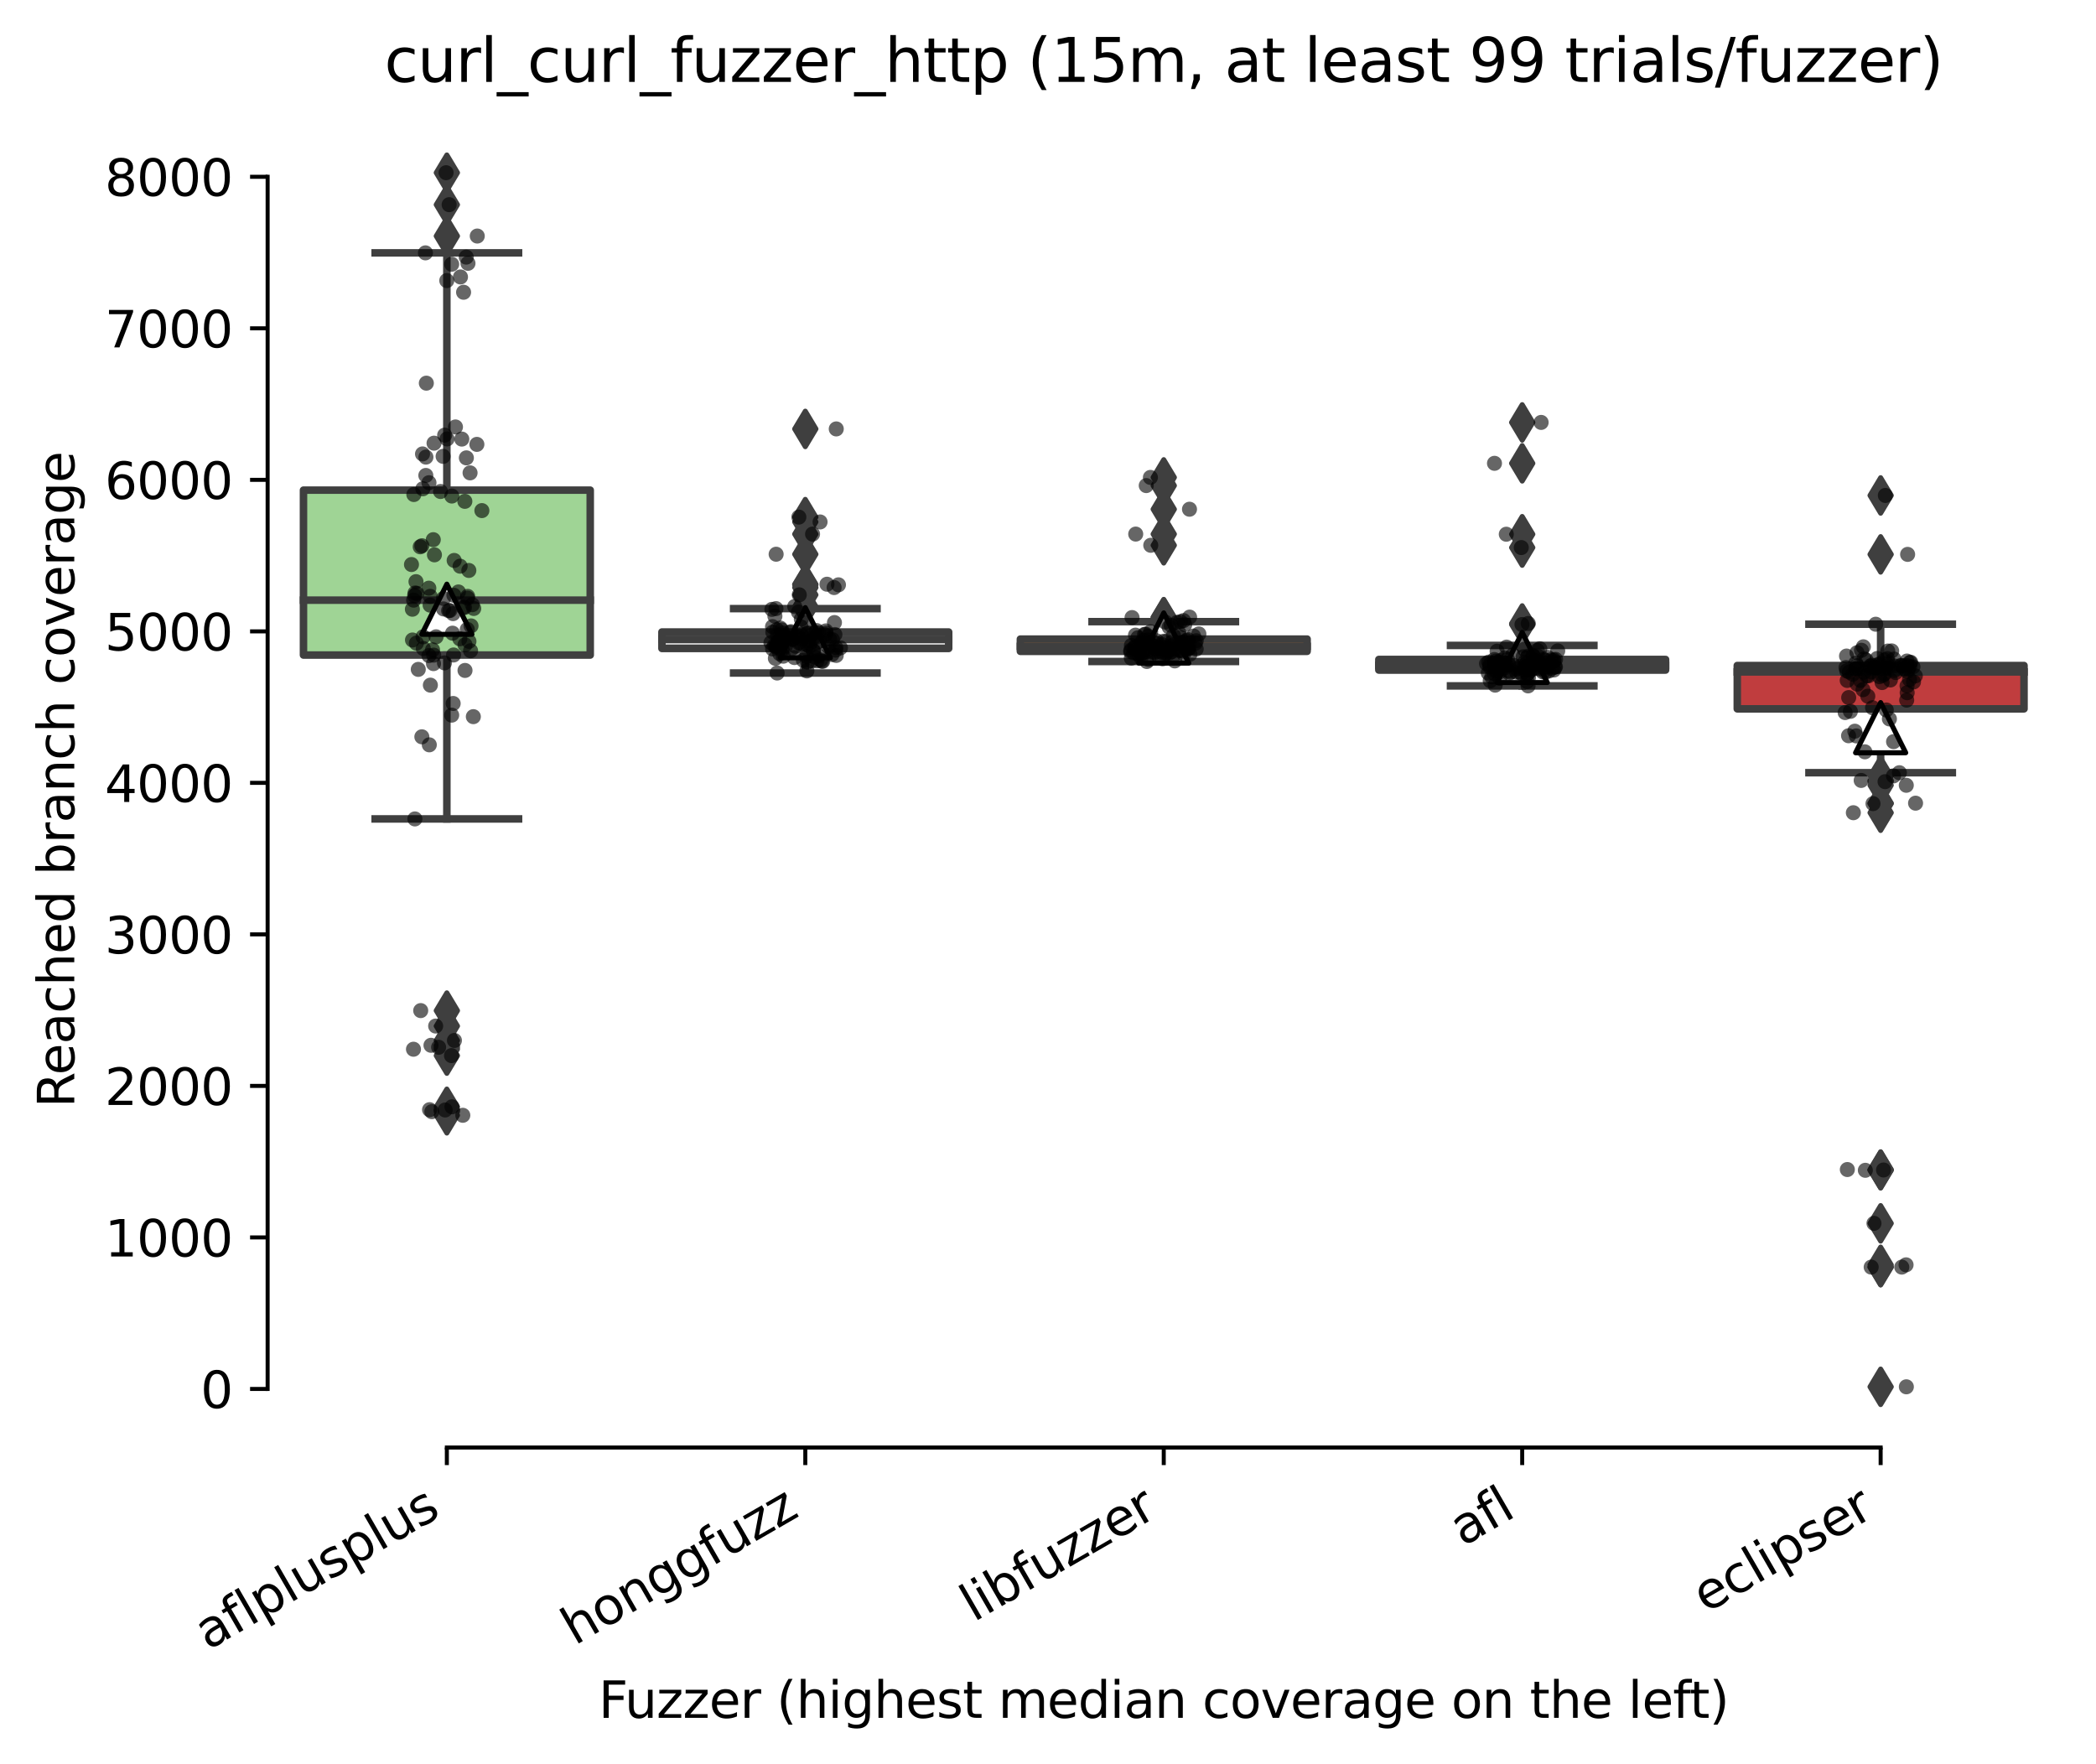 <?xml version="1.0" encoding="utf-8" standalone="no"?>
<!DOCTYPE svg PUBLIC "-//W3C//DTD SVG 1.1//EN"
  "http://www.w3.org/Graphics/SVG/1.1/DTD/svg11.dtd">
<svg xmlns:xlink="http://www.w3.org/1999/xlink" width="417.648pt" height="351.576pt" viewBox="0 0 417.648 351.576" xmlns="http://www.w3.org/2000/svg" version="1.1">
 <defs>
  <style type="text/css">*{stroke-linejoin: round; stroke-linecap: butt}</style>
 </defs>
 <g id="figure_1">
  <g id="patch_1">
   <path d="M 0 351.576 
L 417.648 351.576 
L 417.648 0 
L 0 0 
z
" style="fill: #ffffff"/>
  </g>
  <g id="axes_1">
   <g id="patch_2">
    <path d="M 53.328 288.43 
L 410.448 288.43 
L 410.448 22.318 
L 53.328 22.318 
z
" style="fill: #ffffff"/>
   </g>
   <g id="patch_3">
    <path d="M 60.471 130.527 
L 117.61 130.527 
L 117.61 97.664 
L 60.471 97.664 
L 60.471 130.527 
z
" clip-path="url(#p78ed49f6ae)" style="fill: #9fd495; stroke: #3f3f3f; stroke-width: 1.5; stroke-linejoin: miter"/>
   </g>
   <g id="patch_4">
    <path d="M 131.895 129.214 
L 189.034 129.214 
L 189.034 125.93 
L 131.895 125.93 
L 131.895 129.214 
z
" clip-path="url(#p78ed49f6ae)" style="fill: #c7c7c7; stroke: #3f3f3f; stroke-width: 1.5; stroke-linejoin: miter"/>
   </g>
   <g id="patch_5">
    <path d="M 203.319 129.787 
L 260.458 129.787 
L 260.458 127.342 
L 203.319 127.342 
L 203.319 129.787 
z
" clip-path="url(#p78ed49f6ae)" style="fill: #e1812c; stroke: #3f3f3f; stroke-width: 1.5; stroke-linejoin: miter"/>
   </g>
   <g id="patch_6">
    <path d="M 274.743 133.516 
L 331.882 133.516 
L 331.882 131.403 
L 274.743 131.403 
L 274.743 133.516 
z
" clip-path="url(#p78ed49f6ae)" style="fill: #3274a1; stroke: #3f3f3f; stroke-width: 1.5; stroke-linejoin: miter"/>
   </g>
   <g id="patch_7">
    <path d="M 346.167 141.245 
L 403.306 141.245 
L 403.306 132.61 
L 346.167 132.61 
L 346.167 141.245 
z
" clip-path="url(#p78ed49f6ae)" style="fill: #c03d3e; stroke: #3f3f3f; stroke-width: 1.5; stroke-linejoin: miter"/>
   </g>
   <g id="matplotlib.axis_1">
    <g id="xtick_1">
     <g id="line2d_1">
      <defs>
       <path id="mc1cfc59024" d="M 0 0 
L 0 3.5 
" style="stroke: #000000; stroke-width: 0.8"/>
      </defs>
      <g>
       <use xlink:href="#mc1cfc59024" x="89.04" y="288.43" style="stroke: #000000; stroke-width: 0.8"/>
      </g>
     </g>
     <g id="text_1">
      <!-- aflplusplus -->
      <g transform="translate(41.431 328.897) rotate(-30) scale(0.1 -0.1)">
       <defs>
        <path id="DejaVuSans-61" d="M 2194 1759 
Q 1497 1759 1228 1600 
Q 959 1441 959 1056 
Q 959 750 1161 570 
Q 1363 391 1709 391 
Q 2188 391 2477 730 
Q 2766 1069 2766 1631 
L 2766 1759 
L 2194 1759 
z
M 3341 1997 
L 3341 0 
L 2766 0 
L 2766 531 
Q 2569 213 2275 61 
Q 1981 -91 1556 -91 
Q 1019 -91 701 211 
Q 384 513 384 1019 
Q 384 1609 779 1909 
Q 1175 2209 1959 2209 
L 2766 2209 
L 2766 2266 
Q 2766 2663 2505 2880 
Q 2244 3097 1772 3097 
Q 1472 3097 1187 3025 
Q 903 2953 641 2809 
L 641 3341 
Q 956 3463 1253 3523 
Q 1550 3584 1831 3584 
Q 2591 3584 2966 3190 
Q 3341 2797 3341 1997 
z
" transform="scale(0.016)"/>
        <path id="DejaVuSans-66" d="M 2375 4863 
L 2375 4384 
L 1825 4384 
Q 1516 4384 1395 4259 
Q 1275 4134 1275 3809 
L 1275 3500 
L 2222 3500 
L 2222 3053 
L 1275 3053 
L 1275 0 
L 697 0 
L 697 3053 
L 147 3053 
L 147 3500 
L 697 3500 
L 697 3744 
Q 697 4328 969 4595 
Q 1241 4863 1831 4863 
L 2375 4863 
z
" transform="scale(0.016)"/>
        <path id="DejaVuSans-6c" d="M 603 4863 
L 1178 4863 
L 1178 0 
L 603 0 
L 603 4863 
z
" transform="scale(0.016)"/>
        <path id="DejaVuSans-70" d="M 1159 525 
L 1159 -1331 
L 581 -1331 
L 581 3500 
L 1159 3500 
L 1159 2969 
Q 1341 3281 1617 3432 
Q 1894 3584 2278 3584 
Q 2916 3584 3314 3078 
Q 3713 2572 3713 1747 
Q 3713 922 3314 415 
Q 2916 -91 2278 -91 
Q 1894 -91 1617 61 
Q 1341 213 1159 525 
z
M 3116 1747 
Q 3116 2381 2855 2742 
Q 2594 3103 2138 3103 
Q 1681 3103 1420 2742 
Q 1159 2381 1159 1747 
Q 1159 1113 1420 752 
Q 1681 391 2138 391 
Q 2594 391 2855 752 
Q 3116 1113 3116 1747 
z
" transform="scale(0.016)"/>
        <path id="DejaVuSans-75" d="M 544 1381 
L 544 3500 
L 1119 3500 
L 1119 1403 
Q 1119 906 1312 657 
Q 1506 409 1894 409 
Q 2359 409 2629 706 
Q 2900 1003 2900 1516 
L 2900 3500 
L 3475 3500 
L 3475 0 
L 2900 0 
L 2900 538 
Q 2691 219 2414 64 
Q 2138 -91 1772 -91 
Q 1169 -91 856 284 
Q 544 659 544 1381 
z
M 1991 3584 
L 1991 3584 
z
" transform="scale(0.016)"/>
        <path id="DejaVuSans-73" d="M 2834 3397 
L 2834 2853 
Q 2591 2978 2328 3040 
Q 2066 3103 1784 3103 
Q 1356 3103 1142 2972 
Q 928 2841 928 2578 
Q 928 2378 1081 2264 
Q 1234 2150 1697 2047 
L 1894 2003 
Q 2506 1872 2764 1633 
Q 3022 1394 3022 966 
Q 3022 478 2636 193 
Q 2250 -91 1575 -91 
Q 1294 -91 989 -36 
Q 684 19 347 128 
L 347 722 
Q 666 556 975 473 
Q 1284 391 1588 391 
Q 1994 391 2212 530 
Q 2431 669 2431 922 
Q 2431 1156 2273 1281 
Q 2116 1406 1581 1522 
L 1381 1569 
Q 847 1681 609 1914 
Q 372 2147 372 2553 
Q 372 3047 722 3315 
Q 1072 3584 1716 3584 
Q 2034 3584 2315 3537 
Q 2597 3491 2834 3397 
z
" transform="scale(0.016)"/>
       </defs>
       <use xlink:href="#DejaVuSans-61"/>
       <use xlink:href="#DejaVuSans-66" x="61.279"/>
       <use xlink:href="#DejaVuSans-6c" x="96.484"/>
       <use xlink:href="#DejaVuSans-70" x="124.268"/>
       <use xlink:href="#DejaVuSans-6c" x="187.744"/>
       <use xlink:href="#DejaVuSans-75" x="215.527"/>
       <use xlink:href="#DejaVuSans-73" x="278.906"/>
       <use xlink:href="#DejaVuSans-70" x="331.006"/>
       <use xlink:href="#DejaVuSans-6c" x="394.482"/>
       <use xlink:href="#DejaVuSans-75" x="422.266"/>
       <use xlink:href="#DejaVuSans-73" x="485.645"/>
      </g>
     </g>
    </g>
    <g id="xtick_2">
     <g id="line2d_2">
      <g>
       <use xlink:href="#mc1cfc59024" x="160.464" y="288.43" style="stroke: #000000; stroke-width: 0.8"/>
      </g>
     </g>
     <g id="text_2">
      <!-- honggfuzz -->
      <g transform="translate(114.525 327.933) rotate(-30) scale(0.1 -0.1)">
       <defs>
        <path id="DejaVuSans-68" d="M 3513 2113 
L 3513 0 
L 2938 0 
L 2938 2094 
Q 2938 2591 2744 2837 
Q 2550 3084 2163 3084 
Q 1697 3084 1428 2787 
Q 1159 2491 1159 1978 
L 1159 0 
L 581 0 
L 581 4863 
L 1159 4863 
L 1159 2956 
Q 1366 3272 1645 3428 
Q 1925 3584 2291 3584 
Q 2894 3584 3203 3211 
Q 3513 2838 3513 2113 
z
" transform="scale(0.016)"/>
        <path id="DejaVuSans-6f" d="M 1959 3097 
Q 1497 3097 1228 2736 
Q 959 2375 959 1747 
Q 959 1119 1226 758 
Q 1494 397 1959 397 
Q 2419 397 2687 759 
Q 2956 1122 2956 1747 
Q 2956 2369 2687 2733 
Q 2419 3097 1959 3097 
z
M 1959 3584 
Q 2709 3584 3137 3096 
Q 3566 2609 3566 1747 
Q 3566 888 3137 398 
Q 2709 -91 1959 -91 
Q 1206 -91 779 398 
Q 353 888 353 1747 
Q 353 2609 779 3096 
Q 1206 3584 1959 3584 
z
" transform="scale(0.016)"/>
        <path id="DejaVuSans-6e" d="M 3513 2113 
L 3513 0 
L 2938 0 
L 2938 2094 
Q 2938 2591 2744 2837 
Q 2550 3084 2163 3084 
Q 1697 3084 1428 2787 
Q 1159 2491 1159 1978 
L 1159 0 
L 581 0 
L 581 3500 
L 1159 3500 
L 1159 2956 
Q 1366 3272 1645 3428 
Q 1925 3584 2291 3584 
Q 2894 3584 3203 3211 
Q 3513 2838 3513 2113 
z
" transform="scale(0.016)"/>
        <path id="DejaVuSans-67" d="M 2906 1791 
Q 2906 2416 2648 2759 
Q 2391 3103 1925 3103 
Q 1463 3103 1205 2759 
Q 947 2416 947 1791 
Q 947 1169 1205 825 
Q 1463 481 1925 481 
Q 2391 481 2648 825 
Q 2906 1169 2906 1791 
z
M 3481 434 
Q 3481 -459 3084 -895 
Q 2688 -1331 1869 -1331 
Q 1566 -1331 1297 -1286 
Q 1028 -1241 775 -1147 
L 775 -588 
Q 1028 -725 1275 -790 
Q 1522 -856 1778 -856 
Q 2344 -856 2625 -561 
Q 2906 -266 2906 331 
L 2906 616 
Q 2728 306 2450 153 
Q 2172 0 1784 0 
Q 1141 0 747 490 
Q 353 981 353 1791 
Q 353 2603 747 3093 
Q 1141 3584 1784 3584 
Q 2172 3584 2450 3431 
Q 2728 3278 2906 2969 
L 2906 3500 
L 3481 3500 
L 3481 434 
z
" transform="scale(0.016)"/>
        <path id="DejaVuSans-7a" d="M 353 3500 
L 3084 3500 
L 3084 2975 
L 922 459 
L 3084 459 
L 3084 0 
L 275 0 
L 275 525 
L 2438 3041 
L 353 3041 
L 353 3500 
z
" transform="scale(0.016)"/>
       </defs>
       <use xlink:href="#DejaVuSans-68"/>
       <use xlink:href="#DejaVuSans-6f" x="63.379"/>
       <use xlink:href="#DejaVuSans-6e" x="124.561"/>
       <use xlink:href="#DejaVuSans-67" x="187.939"/>
       <use xlink:href="#DejaVuSans-67" x="251.416"/>
       <use xlink:href="#DejaVuSans-66" x="314.893"/>
       <use xlink:href="#DejaVuSans-75" x="350.098"/>
       <use xlink:href="#DejaVuSans-7a" x="413.477"/>
       <use xlink:href="#DejaVuSans-7a" x="465.967"/>
      </g>
     </g>
    </g>
    <g id="xtick_3">
     <g id="line2d_3">
      <g>
       <use xlink:href="#mc1cfc59024" x="231.888" y="288.43" style="stroke: #000000; stroke-width: 0.8"/>
      </g>
     </g>
     <g id="text_3">
      <!-- libfuzzer -->
      <g transform="translate(194.022 323.272) rotate(-30) scale(0.1 -0.1)">
       <defs>
        <path id="DejaVuSans-69" d="M 603 3500 
L 1178 3500 
L 1178 0 
L 603 0 
L 603 3500 
z
M 603 4863 
L 1178 4863 
L 1178 4134 
L 603 4134 
L 603 4863 
z
" transform="scale(0.016)"/>
        <path id="DejaVuSans-62" d="M 3116 1747 
Q 3116 2381 2855 2742 
Q 2594 3103 2138 3103 
Q 1681 3103 1420 2742 
Q 1159 2381 1159 1747 
Q 1159 1113 1420 752 
Q 1681 391 2138 391 
Q 2594 391 2855 752 
Q 3116 1113 3116 1747 
z
M 1159 2969 
Q 1341 3281 1617 3432 
Q 1894 3584 2278 3584 
Q 2916 3584 3314 3078 
Q 3713 2572 3713 1747 
Q 3713 922 3314 415 
Q 2916 -91 2278 -91 
Q 1894 -91 1617 61 
Q 1341 213 1159 525 
L 1159 0 
L 581 0 
L 581 4863 
L 1159 4863 
L 1159 2969 
z
" transform="scale(0.016)"/>
        <path id="DejaVuSans-65" d="M 3597 1894 
L 3597 1613 
L 953 1613 
Q 991 1019 1311 708 
Q 1631 397 2203 397 
Q 2534 397 2845 478 
Q 3156 559 3463 722 
L 3463 178 
Q 3153 47 2828 -22 
Q 2503 -91 2169 -91 
Q 1331 -91 842 396 
Q 353 884 353 1716 
Q 353 2575 817 3079 
Q 1281 3584 2069 3584 
Q 2775 3584 3186 3129 
Q 3597 2675 3597 1894 
z
M 3022 2063 
Q 3016 2534 2758 2815 
Q 2500 3097 2075 3097 
Q 1594 3097 1305 2825 
Q 1016 2553 972 2059 
L 3022 2063 
z
" transform="scale(0.016)"/>
        <path id="DejaVuSans-72" d="M 2631 2963 
Q 2534 3019 2420 3045 
Q 2306 3072 2169 3072 
Q 1681 3072 1420 2755 
Q 1159 2438 1159 1844 
L 1159 0 
L 581 0 
L 581 3500 
L 1159 3500 
L 1159 2956 
Q 1341 3275 1631 3429 
Q 1922 3584 2338 3584 
Q 2397 3584 2469 3576 
Q 2541 3569 2628 3553 
L 2631 2963 
z
" transform="scale(0.016)"/>
       </defs>
       <use xlink:href="#DejaVuSans-6c"/>
       <use xlink:href="#DejaVuSans-69" x="27.783"/>
       <use xlink:href="#DejaVuSans-62" x="55.566"/>
       <use xlink:href="#DejaVuSans-66" x="119.043"/>
       <use xlink:href="#DejaVuSans-75" x="154.248"/>
       <use xlink:href="#DejaVuSans-7a" x="217.627"/>
       <use xlink:href="#DejaVuSans-7a" x="270.117"/>
       <use xlink:href="#DejaVuSans-65" x="322.607"/>
       <use xlink:href="#DejaVuSans-72" x="384.131"/>
      </g>
     </g>
    </g>
    <g id="xtick_4">
     <g id="line2d_4">
      <g>
       <use xlink:href="#mc1cfc59024" x="303.312" y="288.43" style="stroke: #000000; stroke-width: 0.8"/>
      </g>
     </g>
     <g id="text_4">
      <!-- afl -->
      <g transform="translate(291.511 308.224) rotate(-30) scale(0.1 -0.1)">
       <use xlink:href="#DejaVuSans-61"/>
       <use xlink:href="#DejaVuSans-66" x="61.279"/>
       <use xlink:href="#DejaVuSans-6c" x="96.484"/>
      </g>
     </g>
    </g>
    <g id="xtick_5">
     <g id="line2d_5">
      <g>
       <use xlink:href="#mc1cfc59024" x="374.736" y="288.43" style="stroke: #000000; stroke-width: 0.8"/>
      </g>
     </g>
     <g id="text_5">
      <!-- eclipser -->
      <g transform="translate(339.896 321.525) rotate(-30) scale(0.1 -0.1)">
       <defs>
        <path id="DejaVuSans-63" d="M 3122 3366 
L 3122 2828 
Q 2878 2963 2633 3030 
Q 2388 3097 2138 3097 
Q 1578 3097 1268 2742 
Q 959 2388 959 1747 
Q 959 1106 1268 751 
Q 1578 397 2138 397 
Q 2388 397 2633 464 
Q 2878 531 3122 666 
L 3122 134 
Q 2881 22 2623 -34 
Q 2366 -91 2075 -91 
Q 1284 -91 818 406 
Q 353 903 353 1747 
Q 353 2603 823 3093 
Q 1294 3584 2113 3584 
Q 2378 3584 2631 3529 
Q 2884 3475 3122 3366 
z
" transform="scale(0.016)"/>
       </defs>
       <use xlink:href="#DejaVuSans-65"/>
       <use xlink:href="#DejaVuSans-63" x="61.523"/>
       <use xlink:href="#DejaVuSans-6c" x="116.504"/>
       <use xlink:href="#DejaVuSans-69" x="144.287"/>
       <use xlink:href="#DejaVuSans-70" x="172.07"/>
       <use xlink:href="#DejaVuSans-73" x="235.547"/>
       <use xlink:href="#DejaVuSans-65" x="287.646"/>
       <use xlink:href="#DejaVuSans-72" x="349.17"/>
      </g>
     </g>
    </g>
    <g id="text_6">
     <!-- Fuzzer (highest median coverage on the left) -->
     <g transform="translate(119.27 342.297) scale(0.1 -0.1)">
      <defs>
       <path id="DejaVuSans-46" d="M 628 4666 
L 3309 4666 
L 3309 4134 
L 1259 4134 
L 1259 2759 
L 3109 2759 
L 3109 2228 
L 1259 2228 
L 1259 0 
L 628 0 
L 628 4666 
z
" transform="scale(0.016)"/>
       <path id="DejaVuSans-20" transform="scale(0.016)"/>
       <path id="DejaVuSans-28" d="M 1984 4856 
Q 1566 4138 1362 3434 
Q 1159 2731 1159 2009 
Q 1159 1288 1364 580 
Q 1569 -128 1984 -844 
L 1484 -844 
Q 1016 -109 783 600 
Q 550 1309 550 2009 
Q 550 2706 781 3412 
Q 1013 4119 1484 4856 
L 1984 4856 
z
" transform="scale(0.016)"/>
       <path id="DejaVuSans-74" d="M 1172 4494 
L 1172 3500 
L 2356 3500 
L 2356 3053 
L 1172 3053 
L 1172 1153 
Q 1172 725 1289 603 
Q 1406 481 1766 481 
L 2356 481 
L 2356 0 
L 1766 0 
Q 1100 0 847 248 
Q 594 497 594 1153 
L 594 3053 
L 172 3053 
L 172 3500 
L 594 3500 
L 594 4494 
L 1172 4494 
z
" transform="scale(0.016)"/>
       <path id="DejaVuSans-6d" d="M 3328 2828 
Q 3544 3216 3844 3400 
Q 4144 3584 4550 3584 
Q 5097 3584 5394 3201 
Q 5691 2819 5691 2113 
L 5691 0 
L 5113 0 
L 5113 2094 
Q 5113 2597 4934 2840 
Q 4756 3084 4391 3084 
Q 3944 3084 3684 2787 
Q 3425 2491 3425 1978 
L 3425 0 
L 2847 0 
L 2847 2094 
Q 2847 2600 2669 2842 
Q 2491 3084 2119 3084 
Q 1678 3084 1418 2786 
Q 1159 2488 1159 1978 
L 1159 0 
L 581 0 
L 581 3500 
L 1159 3500 
L 1159 2956 
Q 1356 3278 1631 3431 
Q 1906 3584 2284 3584 
Q 2666 3584 2933 3390 
Q 3200 3197 3328 2828 
z
" transform="scale(0.016)"/>
       <path id="DejaVuSans-64" d="M 2906 2969 
L 2906 4863 
L 3481 4863 
L 3481 0 
L 2906 0 
L 2906 525 
Q 2725 213 2448 61 
Q 2172 -91 1784 -91 
Q 1150 -91 751 415 
Q 353 922 353 1747 
Q 353 2572 751 3078 
Q 1150 3584 1784 3584 
Q 2172 3584 2448 3432 
Q 2725 3281 2906 2969 
z
M 947 1747 
Q 947 1113 1208 752 
Q 1469 391 1925 391 
Q 2381 391 2643 752 
Q 2906 1113 2906 1747 
Q 2906 2381 2643 2742 
Q 2381 3103 1925 3103 
Q 1469 3103 1208 2742 
Q 947 2381 947 1747 
z
" transform="scale(0.016)"/>
       <path id="DejaVuSans-76" d="M 191 3500 
L 800 3500 
L 1894 563 
L 2988 3500 
L 3597 3500 
L 2284 0 
L 1503 0 
L 191 3500 
z
" transform="scale(0.016)"/>
       <path id="DejaVuSans-29" d="M 513 4856 
L 1013 4856 
Q 1481 4119 1714 3412 
Q 1947 2706 1947 2009 
Q 1947 1309 1714 600 
Q 1481 -109 1013 -844 
L 513 -844 
Q 928 -128 1133 580 
Q 1338 1288 1338 2009 
Q 1338 2731 1133 3434 
Q 928 4138 513 4856 
z
" transform="scale(0.016)"/>
      </defs>
      <use xlink:href="#DejaVuSans-46"/>
      <use xlink:href="#DejaVuSans-75" x="52.02"/>
      <use xlink:href="#DejaVuSans-7a" x="115.398"/>
      <use xlink:href="#DejaVuSans-7a" x="167.889"/>
      <use xlink:href="#DejaVuSans-65" x="220.379"/>
      <use xlink:href="#DejaVuSans-72" x="281.902"/>
      <use xlink:href="#DejaVuSans-20" x="323.016"/>
      <use xlink:href="#DejaVuSans-28" x="354.803"/>
      <use xlink:href="#DejaVuSans-68" x="393.816"/>
      <use xlink:href="#DejaVuSans-69" x="457.195"/>
      <use xlink:href="#DejaVuSans-67" x="484.979"/>
      <use xlink:href="#DejaVuSans-68" x="548.455"/>
      <use xlink:href="#DejaVuSans-65" x="611.834"/>
      <use xlink:href="#DejaVuSans-73" x="673.357"/>
      <use xlink:href="#DejaVuSans-74" x="725.457"/>
      <use xlink:href="#DejaVuSans-20" x="764.666"/>
      <use xlink:href="#DejaVuSans-6d" x="796.453"/>
      <use xlink:href="#DejaVuSans-65" x="893.865"/>
      <use xlink:href="#DejaVuSans-64" x="955.389"/>
      <use xlink:href="#DejaVuSans-69" x="1018.865"/>
      <use xlink:href="#DejaVuSans-61" x="1046.648"/>
      <use xlink:href="#DejaVuSans-6e" x="1107.928"/>
      <use xlink:href="#DejaVuSans-20" x="1171.307"/>
      <use xlink:href="#DejaVuSans-63" x="1203.094"/>
      <use xlink:href="#DejaVuSans-6f" x="1258.074"/>
      <use xlink:href="#DejaVuSans-76" x="1319.256"/>
      <use xlink:href="#DejaVuSans-65" x="1378.436"/>
      <use xlink:href="#DejaVuSans-72" x="1439.959"/>
      <use xlink:href="#DejaVuSans-61" x="1481.072"/>
      <use xlink:href="#DejaVuSans-67" x="1542.352"/>
      <use xlink:href="#DejaVuSans-65" x="1605.828"/>
      <use xlink:href="#DejaVuSans-20" x="1667.352"/>
      <use xlink:href="#DejaVuSans-6f" x="1699.139"/>
      <use xlink:href="#DejaVuSans-6e" x="1760.32"/>
      <use xlink:href="#DejaVuSans-20" x="1823.699"/>
      <use xlink:href="#DejaVuSans-74" x="1855.486"/>
      <use xlink:href="#DejaVuSans-68" x="1894.695"/>
      <use xlink:href="#DejaVuSans-65" x="1958.074"/>
      <use xlink:href="#DejaVuSans-20" x="2019.598"/>
      <use xlink:href="#DejaVuSans-6c" x="2051.385"/>
      <use xlink:href="#DejaVuSans-65" x="2079.168"/>
      <use xlink:href="#DejaVuSans-66" x="2140.691"/>
      <use xlink:href="#DejaVuSans-74" x="2174.146"/>
      <use xlink:href="#DejaVuSans-29" x="2213.355"/>
     </g>
    </g>
   </g>
   <g id="matplotlib.axis_2">
    <g id="ytick_1">
     <g id="line2d_6">
      <defs>
       <path id="m43bd1e3fc4" d="M 0 0 
L -3.5 0 
" style="stroke: #000000; stroke-width: 0.8"/>
      </defs>
      <g>
       <use xlink:href="#m43bd1e3fc4" x="53.328" y="276.757" style="stroke: #000000; stroke-width: 0.8"/>
      </g>
     </g>
     <g id="text_7">
      <!-- 0 -->
      <g transform="translate(39.966 280.556) scale(0.1 -0.1)">
       <defs>
        <path id="DejaVuSans-30" d="M 2034 4250 
Q 1547 4250 1301 3770 
Q 1056 3291 1056 2328 
Q 1056 1369 1301 889 
Q 1547 409 2034 409 
Q 2525 409 2770 889 
Q 3016 1369 3016 2328 
Q 3016 3291 2770 3770 
Q 2525 4250 2034 4250 
z
M 2034 4750 
Q 2819 4750 3233 4129 
Q 3647 3509 3647 2328 
Q 3647 1150 3233 529 
Q 2819 -91 2034 -91 
Q 1250 -91 836 529 
Q 422 1150 422 2328 
Q 422 3509 836 4129 
Q 1250 4750 2034 4750 
z
" transform="scale(0.016)"/>
       </defs>
       <use xlink:href="#DejaVuSans-30"/>
      </g>
     </g>
    </g>
    <g id="ytick_2">
     <g id="line2d_7">
      <g>
       <use xlink:href="#m43bd1e3fc4" x="53.328" y="246.566" style="stroke: #000000; stroke-width: 0.8"/>
      </g>
     </g>
     <g id="text_8">
      <!-- 1000 -->
      <g transform="translate(20.878 250.365) scale(0.1 -0.1)">
       <defs>
        <path id="DejaVuSans-31" d="M 794 531 
L 1825 531 
L 1825 4091 
L 703 3866 
L 703 4441 
L 1819 4666 
L 2450 4666 
L 2450 531 
L 3481 531 
L 3481 0 
L 794 0 
L 794 531 
z
" transform="scale(0.016)"/>
       </defs>
       <use xlink:href="#DejaVuSans-31"/>
       <use xlink:href="#DejaVuSans-30" x="63.623"/>
       <use xlink:href="#DejaVuSans-30" x="127.246"/>
       <use xlink:href="#DejaVuSans-30" x="190.869"/>
      </g>
     </g>
    </g>
    <g id="ytick_3">
     <g id="line2d_8">
      <g>
       <use xlink:href="#m43bd1e3fc4" x="53.328" y="216.375" style="stroke: #000000; stroke-width: 0.8"/>
      </g>
     </g>
     <g id="text_9">
      <!-- 2000 -->
      <g transform="translate(20.878 220.174) scale(0.1 -0.1)">
       <defs>
        <path id="DejaVuSans-32" d="M 1228 531 
L 3431 531 
L 3431 0 
L 469 0 
L 469 531 
Q 828 903 1448 1529 
Q 2069 2156 2228 2338 
Q 2531 2678 2651 2914 
Q 2772 3150 2772 3378 
Q 2772 3750 2511 3984 
Q 2250 4219 1831 4219 
Q 1534 4219 1204 4116 
Q 875 4013 500 3803 
L 500 4441 
Q 881 4594 1212 4672 
Q 1544 4750 1819 4750 
Q 2544 4750 2975 4387 
Q 3406 4025 3406 3419 
Q 3406 3131 3298 2873 
Q 3191 2616 2906 2266 
Q 2828 2175 2409 1742 
Q 1991 1309 1228 531 
z
" transform="scale(0.016)"/>
       </defs>
       <use xlink:href="#DejaVuSans-32"/>
       <use xlink:href="#DejaVuSans-30" x="63.623"/>
       <use xlink:href="#DejaVuSans-30" x="127.246"/>
       <use xlink:href="#DejaVuSans-30" x="190.869"/>
      </g>
     </g>
    </g>
    <g id="ytick_4">
     <g id="line2d_9">
      <g>
       <use xlink:href="#m43bd1e3fc4" x="53.328" y="186.184" style="stroke: #000000; stroke-width: 0.8"/>
      </g>
     </g>
     <g id="text_10">
      <!-- 3000 -->
      <g transform="translate(20.878 189.983) scale(0.1 -0.1)">
       <defs>
        <path id="DejaVuSans-33" d="M 2597 2516 
Q 3050 2419 3304 2112 
Q 3559 1806 3559 1356 
Q 3559 666 3084 287 
Q 2609 -91 1734 -91 
Q 1441 -91 1130 -33 
Q 819 25 488 141 
L 488 750 
Q 750 597 1062 519 
Q 1375 441 1716 441 
Q 2309 441 2620 675 
Q 2931 909 2931 1356 
Q 2931 1769 2642 2001 
Q 2353 2234 1838 2234 
L 1294 2234 
L 1294 2753 
L 1863 2753 
Q 2328 2753 2575 2939 
Q 2822 3125 2822 3475 
Q 2822 3834 2567 4026 
Q 2313 4219 1838 4219 
Q 1578 4219 1281 4162 
Q 984 4106 628 3988 
L 628 4550 
Q 988 4650 1302 4700 
Q 1616 4750 1894 4750 
Q 2613 4750 3031 4423 
Q 3450 4097 3450 3541 
Q 3450 3153 3228 2886 
Q 3006 2619 2597 2516 
z
" transform="scale(0.016)"/>
       </defs>
       <use xlink:href="#DejaVuSans-33"/>
       <use xlink:href="#DejaVuSans-30" x="63.623"/>
       <use xlink:href="#DejaVuSans-30" x="127.246"/>
       <use xlink:href="#DejaVuSans-30" x="190.869"/>
      </g>
     </g>
    </g>
    <g id="ytick_5">
     <g id="line2d_10">
      <g>
       <use xlink:href="#m43bd1e3fc4" x="53.328" y="155.993" style="stroke: #000000; stroke-width: 0.8"/>
      </g>
     </g>
     <g id="text_11">
      <!-- 4000 -->
      <g transform="translate(20.878 159.792) scale(0.1 -0.1)">
       <defs>
        <path id="DejaVuSans-34" d="M 2419 4116 
L 825 1625 
L 2419 1625 
L 2419 4116 
z
M 2253 4666 
L 3047 4666 
L 3047 1625 
L 3713 1625 
L 3713 1100 
L 3047 1100 
L 3047 0 
L 2419 0 
L 2419 1100 
L 313 1100 
L 313 1709 
L 2253 4666 
z
" transform="scale(0.016)"/>
       </defs>
       <use xlink:href="#DejaVuSans-34"/>
       <use xlink:href="#DejaVuSans-30" x="63.623"/>
       <use xlink:href="#DejaVuSans-30" x="127.246"/>
       <use xlink:href="#DejaVuSans-30" x="190.869"/>
      </g>
     </g>
    </g>
    <g id="ytick_6">
     <g id="line2d_11">
      <g>
       <use xlink:href="#m43bd1e3fc4" x="53.328" y="125.802" style="stroke: #000000; stroke-width: 0.8"/>
      </g>
     </g>
     <g id="text_12">
      <!-- 5000 -->
      <g transform="translate(20.878 129.601) scale(0.1 -0.1)">
       <defs>
        <path id="DejaVuSans-35" d="M 691 4666 
L 3169 4666 
L 3169 4134 
L 1269 4134 
L 1269 2991 
Q 1406 3038 1543 3061 
Q 1681 3084 1819 3084 
Q 2600 3084 3056 2656 
Q 3513 2228 3513 1497 
Q 3513 744 3044 326 
Q 2575 -91 1722 -91 
Q 1428 -91 1123 -41 
Q 819 9 494 109 
L 494 744 
Q 775 591 1075 516 
Q 1375 441 1709 441 
Q 2250 441 2565 725 
Q 2881 1009 2881 1497 
Q 2881 1984 2565 2268 
Q 2250 2553 1709 2553 
Q 1456 2553 1204 2497 
Q 953 2441 691 2322 
L 691 4666 
z
" transform="scale(0.016)"/>
       </defs>
       <use xlink:href="#DejaVuSans-35"/>
       <use xlink:href="#DejaVuSans-30" x="63.623"/>
       <use xlink:href="#DejaVuSans-30" x="127.246"/>
       <use xlink:href="#DejaVuSans-30" x="190.869"/>
      </g>
     </g>
    </g>
    <g id="ytick_7">
     <g id="line2d_12">
      <g>
       <use xlink:href="#m43bd1e3fc4" x="53.328" y="95.611" style="stroke: #000000; stroke-width: 0.8"/>
      </g>
     </g>
     <g id="text_13">
      <!-- 6000 -->
      <g transform="translate(20.878 99.41) scale(0.1 -0.1)">
       <defs>
        <path id="DejaVuSans-36" d="M 2113 2584 
Q 1688 2584 1439 2293 
Q 1191 2003 1191 1497 
Q 1191 994 1439 701 
Q 1688 409 2113 409 
Q 2538 409 2786 701 
Q 3034 994 3034 1497 
Q 3034 2003 2786 2293 
Q 2538 2584 2113 2584 
z
M 3366 4563 
L 3366 3988 
Q 3128 4100 2886 4159 
Q 2644 4219 2406 4219 
Q 1781 4219 1451 3797 
Q 1122 3375 1075 2522 
Q 1259 2794 1537 2939 
Q 1816 3084 2150 3084 
Q 2853 3084 3261 2657 
Q 3669 2231 3669 1497 
Q 3669 778 3244 343 
Q 2819 -91 2113 -91 
Q 1303 -91 875 529 
Q 447 1150 447 2328 
Q 447 3434 972 4092 
Q 1497 4750 2381 4750 
Q 2619 4750 2861 4703 
Q 3103 4656 3366 4563 
z
" transform="scale(0.016)"/>
       </defs>
       <use xlink:href="#DejaVuSans-36"/>
       <use xlink:href="#DejaVuSans-30" x="63.623"/>
       <use xlink:href="#DejaVuSans-30" x="127.246"/>
       <use xlink:href="#DejaVuSans-30" x="190.869"/>
      </g>
     </g>
    </g>
    <g id="ytick_8">
     <g id="line2d_13">
      <g>
       <use xlink:href="#m43bd1e3fc4" x="53.328" y="65.42" style="stroke: #000000; stroke-width: 0.8"/>
      </g>
     </g>
     <g id="text_14">
      <!-- 7000 -->
      <g transform="translate(20.878 69.219) scale(0.1 -0.1)">
       <defs>
        <path id="DejaVuSans-37" d="M 525 4666 
L 3525 4666 
L 3525 4397 
L 1831 0 
L 1172 0 
L 2766 4134 
L 525 4134 
L 525 4666 
z
" transform="scale(0.016)"/>
       </defs>
       <use xlink:href="#DejaVuSans-37"/>
       <use xlink:href="#DejaVuSans-30" x="63.623"/>
       <use xlink:href="#DejaVuSans-30" x="127.246"/>
       <use xlink:href="#DejaVuSans-30" x="190.869"/>
      </g>
     </g>
    </g>
    <g id="ytick_9">
     <g id="line2d_14">
      <g>
       <use xlink:href="#m43bd1e3fc4" x="53.328" y="35.229" style="stroke: #000000; stroke-width: 0.8"/>
      </g>
     </g>
     <g id="text_15">
      <!-- 8000 -->
      <g transform="translate(20.878 39.028) scale(0.1 -0.1)">
       <defs>
        <path id="DejaVuSans-38" d="M 2034 2216 
Q 1584 2216 1326 1975 
Q 1069 1734 1069 1313 
Q 1069 891 1326 650 
Q 1584 409 2034 409 
Q 2484 409 2743 651 
Q 3003 894 3003 1313 
Q 3003 1734 2745 1975 
Q 2488 2216 2034 2216 
z
M 1403 2484 
Q 997 2584 770 2862 
Q 544 3141 544 3541 
Q 544 4100 942 4425 
Q 1341 4750 2034 4750 
Q 2731 4750 3128 4425 
Q 3525 4100 3525 3541 
Q 3525 3141 3298 2862 
Q 3072 2584 2669 2484 
Q 3125 2378 3379 2068 
Q 3634 1759 3634 1313 
Q 3634 634 3220 271 
Q 2806 -91 2034 -91 
Q 1263 -91 848 271 
Q 434 634 434 1313 
Q 434 1759 690 2068 
Q 947 2378 1403 2484 
z
M 1172 3481 
Q 1172 3119 1398 2916 
Q 1625 2713 2034 2713 
Q 2441 2713 2670 2916 
Q 2900 3119 2900 3481 
Q 2900 3844 2670 4047 
Q 2441 4250 2034 4250 
Q 1625 4250 1398 4047 
Q 1172 3844 1172 3481 
z
" transform="scale(0.016)"/>
       </defs>
       <use xlink:href="#DejaVuSans-38"/>
       <use xlink:href="#DejaVuSans-30" x="63.623"/>
       <use xlink:href="#DejaVuSans-30" x="127.246"/>
       <use xlink:href="#DejaVuSans-30" x="190.869"/>
      </g>
     </g>
    </g>
    <g id="text_16">
     <!-- Reached branch coverage -->
     <g transform="translate(14.798 220.706) rotate(-90) scale(0.1 -0.1)">
      <defs>
       <path id="DejaVuSans-52" d="M 2841 2188 
Q 3044 2119 3236 1894 
Q 3428 1669 3622 1275 
L 4263 0 
L 3584 0 
L 2988 1197 
Q 2756 1666 2539 1819 
Q 2322 1972 1947 1972 
L 1259 1972 
L 1259 0 
L 628 0 
L 628 4666 
L 2053 4666 
Q 2853 4666 3247 4331 
Q 3641 3997 3641 3322 
Q 3641 2881 3436 2590 
Q 3231 2300 2841 2188 
z
M 1259 4147 
L 1259 2491 
L 2053 2491 
Q 2509 2491 2742 2702 
Q 2975 2913 2975 3322 
Q 2975 3731 2742 3939 
Q 2509 4147 2053 4147 
L 1259 4147 
z
" transform="scale(0.016)"/>
      </defs>
      <use xlink:href="#DejaVuSans-52"/>
      <use xlink:href="#DejaVuSans-65" x="64.982"/>
      <use xlink:href="#DejaVuSans-61" x="126.506"/>
      <use xlink:href="#DejaVuSans-63" x="187.785"/>
      <use xlink:href="#DejaVuSans-68" x="242.766"/>
      <use xlink:href="#DejaVuSans-65" x="306.145"/>
      <use xlink:href="#DejaVuSans-64" x="367.668"/>
      <use xlink:href="#DejaVuSans-20" x="431.145"/>
      <use xlink:href="#DejaVuSans-62" x="462.932"/>
      <use xlink:href="#DejaVuSans-72" x="526.408"/>
      <use xlink:href="#DejaVuSans-61" x="567.521"/>
      <use xlink:href="#DejaVuSans-6e" x="628.801"/>
      <use xlink:href="#DejaVuSans-63" x="692.18"/>
      <use xlink:href="#DejaVuSans-68" x="747.16"/>
      <use xlink:href="#DejaVuSans-20" x="810.539"/>
      <use xlink:href="#DejaVuSans-63" x="842.326"/>
      <use xlink:href="#DejaVuSans-6f" x="897.307"/>
      <use xlink:href="#DejaVuSans-76" x="958.488"/>
      <use xlink:href="#DejaVuSans-65" x="1017.668"/>
      <use xlink:href="#DejaVuSans-72" x="1079.191"/>
      <use xlink:href="#DejaVuSans-61" x="1120.305"/>
      <use xlink:href="#DejaVuSans-67" x="1181.584"/>
      <use xlink:href="#DejaVuSans-65" x="1245.061"/>
     </g>
    </g>
   </g>
   <g id="line2d_15">
    <path d="M 89.04 130.527 
L 89.04 163.178 
" clip-path="url(#p78ed49f6ae)" style="fill: none; stroke: #3f3f3f; stroke-width: 1.5; stroke-linecap: square"/>
   </g>
   <g id="line2d_16">
    <path d="M 89.04 97.664 
L 89.04 50.385 
" clip-path="url(#p78ed49f6ae)" style="fill: none; stroke: #3f3f3f; stroke-width: 1.5; stroke-linecap: square"/>
   </g>
   <g id="line2d_17">
    <path d="M 74.755 163.178 
L 103.325 163.178 
" clip-path="url(#p78ed49f6ae)" style="fill: none; stroke: #3f3f3f; stroke-width: 1.5; stroke-linecap: square"/>
   </g>
   <g id="line2d_18">
    <path d="M 74.755 50.385 
L 103.325 50.385 
" clip-path="url(#p78ed49f6ae)" style="fill: none; stroke: #3f3f3f; stroke-width: 1.5; stroke-linecap: square"/>
   </g>
   <g id="line2d_19">
    <defs>
     <path id="m9f44ea8f7a" d="M -0 3.536 
L 2.121 0 
L -0 -3.536 
L -2.121 -0 
z
" style="stroke: #3f3f3f; stroke-linejoin: miter"/>
    </defs>
    <g clip-path="url(#p78ed49f6ae)">
     <use xlink:href="#m9f44ea8f7a" x="89.04" y="220.541" style="fill: #3f3f3f; stroke: #3f3f3f; stroke-linejoin: miter"/>
     <use xlink:href="#m9f44ea8f7a" x="89.04" y="210.337" style="fill: #3f3f3f; stroke: #3f3f3f; stroke-linejoin: miter"/>
     <use xlink:href="#m9f44ea8f7a" x="89.04" y="209.069" style="fill: #3f3f3f; stroke: #3f3f3f; stroke-linejoin: miter"/>
     <use xlink:href="#m9f44ea8f7a" x="89.04" y="208.284" style="fill: #3f3f3f; stroke: #3f3f3f; stroke-linejoin: miter"/>
     <use xlink:href="#m9f44ea8f7a" x="89.04" y="221.507" style="fill: #3f3f3f; stroke: #3f3f3f; stroke-linejoin: miter"/>
     <use xlink:href="#m9f44ea8f7a" x="89.04" y="222.232" style="fill: #3f3f3f; stroke: #3f3f3f; stroke-linejoin: miter"/>
     <use xlink:href="#m9f44ea8f7a" x="89.04" y="221.175" style="fill: #3f3f3f; stroke: #3f3f3f; stroke-linejoin: miter"/>
     <use xlink:href="#m9f44ea8f7a" x="89.04" y="207.318" style="fill: #3f3f3f; stroke: #3f3f3f; stroke-linejoin: miter"/>
     <use xlink:href="#m9f44ea8f7a" x="89.04" y="221.115" style="fill: #3f3f3f; stroke: #3f3f3f; stroke-linejoin: miter"/>
     <use xlink:href="#m9f44ea8f7a" x="89.04" y="201.37" style="fill: #3f3f3f; stroke: #3f3f3f; stroke-linejoin: miter"/>
     <use xlink:href="#m9f44ea8f7a" x="89.04" y="204.449" style="fill: #3f3f3f; stroke: #3f3f3f; stroke-linejoin: miter"/>
     <use xlink:href="#m9f44ea8f7a" x="89.04" y="208.676" style="fill: #3f3f3f; stroke: #3f3f3f; stroke-linejoin: miter"/>
     <use xlink:href="#m9f44ea8f7a" x="89.04" y="47.034" style="fill: #3f3f3f; stroke: #3f3f3f; stroke-linejoin: miter"/>
     <use xlink:href="#m9f44ea8f7a" x="89.04" y="34.414" style="fill: #3f3f3f; stroke: #3f3f3f; stroke-linejoin: miter"/>
     <use xlink:href="#m9f44ea8f7a" x="89.04" y="40.784" style="fill: #3f3f3f; stroke: #3f3f3f; stroke-linejoin: miter"/>
    </g>
   </g>
   <g id="line2d_20">
    <path d="M 160.464 129.214 
L 160.464 134.105 
" clip-path="url(#p78ed49f6ae)" style="fill: none; stroke: #3f3f3f; stroke-width: 1.5; stroke-linecap: square"/>
   </g>
   <g id="line2d_21">
    <path d="M 160.464 125.93 
L 160.464 121.273 
" clip-path="url(#p78ed49f6ae)" style="fill: none; stroke: #3f3f3f; stroke-width: 1.5; stroke-linecap: square"/>
   </g>
   <g id="line2d_22">
    <path d="M 146.179 134.105 
L 174.749 134.105 
" clip-path="url(#p78ed49f6ae)" style="fill: none; stroke: #3f3f3f; stroke-width: 1.5; stroke-linecap: square"/>
   </g>
   <g id="line2d_23">
    <path d="M 146.179 121.273 
L 174.749 121.273 
" clip-path="url(#p78ed49f6ae)" style="fill: none; stroke: #3f3f3f; stroke-width: 1.5; stroke-linecap: square"/>
   </g>
   <g id="line2d_24">
    <g clip-path="url(#p78ed49f6ae)">
     <use xlink:href="#m9f44ea8f7a" x="160.464" y="120.851" style="fill: #3f3f3f; stroke: #3f3f3f; stroke-linejoin: miter"/>
     <use xlink:href="#m9f44ea8f7a" x="160.464" y="118.526" style="fill: #3f3f3f; stroke: #3f3f3f; stroke-linejoin: miter"/>
     <use xlink:href="#m9f44ea8f7a" x="160.464" y="116.413" style="fill: #3f3f3f; stroke: #3f3f3f; stroke-linejoin: miter"/>
     <use xlink:href="#m9f44ea8f7a" x="160.464" y="106.42" style="fill: #3f3f3f; stroke: #3f3f3f; stroke-linejoin: miter"/>
     <use xlink:href="#m9f44ea8f7a" x="160.464" y="103.038" style="fill: #3f3f3f; stroke: #3f3f3f; stroke-linejoin: miter"/>
     <use xlink:href="#m9f44ea8f7a" x="160.464" y="85.467" style="fill: #3f3f3f; stroke: #3f3f3f; stroke-linejoin: miter"/>
     <use xlink:href="#m9f44ea8f7a" x="160.464" y="110.435" style="fill: #3f3f3f; stroke: #3f3f3f; stroke-linejoin: miter"/>
     <use xlink:href="#m9f44ea8f7a" x="160.464" y="116.533" style="fill: #3f3f3f; stroke: #3f3f3f; stroke-linejoin: miter"/>
     <use xlink:href="#m9f44ea8f7a" x="160.464" y="117.077" style="fill: #3f3f3f; stroke: #3f3f3f; stroke-linejoin: miter"/>
     <use xlink:href="#m9f44ea8f7a" x="160.464" y="104.004" style="fill: #3f3f3f; stroke: #3f3f3f; stroke-linejoin: miter"/>
    </g>
   </g>
   <g id="line2d_25">
    <path d="M 231.888 129.787 
L 231.888 131.81 
" clip-path="url(#p78ed49f6ae)" style="fill: none; stroke: #3f3f3f; stroke-width: 1.5; stroke-linecap: square"/>
   </g>
   <g id="line2d_26">
    <path d="M 231.888 127.342 
L 231.888 123.87 
" clip-path="url(#p78ed49f6ae)" style="fill: none; stroke: #3f3f3f; stroke-width: 1.5; stroke-linecap: square"/>
   </g>
   <g id="line2d_27">
    <path d="M 217.603 131.81 
L 246.173 131.81 
" clip-path="url(#p78ed49f6ae)" style="fill: none; stroke: #3f3f3f; stroke-width: 1.5; stroke-linecap: square"/>
   </g>
   <g id="line2d_28">
    <path d="M 217.603 123.87 
L 246.173 123.87 
" clip-path="url(#p78ed49f6ae)" style="fill: none; stroke: #3f3f3f; stroke-width: 1.5; stroke-linecap: square"/>
   </g>
   <g id="line2d_29">
    <g clip-path="url(#p78ed49f6ae)">
     <use xlink:href="#m9f44ea8f7a" x="231.888" y="108.654" style="fill: #3f3f3f; stroke: #3f3f3f; stroke-linejoin: miter"/>
     <use xlink:href="#m9f44ea8f7a" x="231.888" y="106.42" style="fill: #3f3f3f; stroke: #3f3f3f; stroke-linejoin: miter"/>
     <use xlink:href="#m9f44ea8f7a" x="231.888" y="95.128" style="fill: #3f3f3f; stroke: #3f3f3f; stroke-linejoin: miter"/>
     <use xlink:href="#m9f44ea8f7a" x="231.888" y="96.758" style="fill: #3f3f3f; stroke: #3f3f3f; stroke-linejoin: miter"/>
     <use xlink:href="#m9f44ea8f7a" x="231.888" y="122.964" style="fill: #3f3f3f; stroke: #3f3f3f; stroke-linejoin: miter"/>
     <use xlink:href="#m9f44ea8f7a" x="231.888" y="101.468" style="fill: #3f3f3f; stroke: #3f3f3f; stroke-linejoin: miter"/>
     <use xlink:href="#m9f44ea8f7a" x="231.888" y="123.055" style="fill: #3f3f3f; stroke: #3f3f3f; stroke-linejoin: miter"/>
     <use xlink:href="#m9f44ea8f7a" x="231.888" y="123.659" style="fill: #3f3f3f; stroke: #3f3f3f; stroke-linejoin: miter"/>
    </g>
   </g>
   <g id="line2d_30">
    <path d="M 303.312 133.516 
L 303.312 136.671 
" clip-path="url(#p78ed49f6ae)" style="fill: none; stroke: #3f3f3f; stroke-width: 1.5; stroke-linecap: square"/>
   </g>
   <g id="line2d_31">
    <path d="M 303.312 131.403 
L 303.312 128.61 
" clip-path="url(#p78ed49f6ae)" style="fill: none; stroke: #3f3f3f; stroke-width: 1.5; stroke-linecap: square"/>
   </g>
   <g id="line2d_32">
    <path d="M 289.027 136.671 
L 317.597 136.671 
" clip-path="url(#p78ed49f6ae)" style="fill: none; stroke: #3f3f3f; stroke-width: 1.5; stroke-linecap: square"/>
   </g>
   <g id="line2d_33">
    <path d="M 289.027 128.61 
L 317.597 128.61 
" clip-path="url(#p78ed49f6ae)" style="fill: none; stroke: #3f3f3f; stroke-width: 1.5; stroke-linecap: square"/>
   </g>
   <g id="line2d_34">
    <g clip-path="url(#p78ed49f6ae)">
     <use xlink:href="#m9f44ea8f7a" x="303.312" y="124.232" style="fill: #3f3f3f; stroke: #3f3f3f; stroke-linejoin: miter"/>
     <use xlink:href="#m9f44ea8f7a" x="303.312" y="124.444" style="fill: #3f3f3f; stroke: #3f3f3f; stroke-linejoin: miter"/>
     <use xlink:href="#m9f44ea8f7a" x="303.312" y="92.32" style="fill: #3f3f3f; stroke: #3f3f3f; stroke-linejoin: miter"/>
     <use xlink:href="#m9f44ea8f7a" x="303.312" y="109.107" style="fill: #3f3f3f; stroke: #3f3f3f; stroke-linejoin: miter"/>
     <use xlink:href="#m9f44ea8f7a" x="303.312" y="84.169" style="fill: #3f3f3f; stroke: #3f3f3f; stroke-linejoin: miter"/>
     <use xlink:href="#m9f44ea8f7a" x="303.312" y="106.45" style="fill: #3f3f3f; stroke: #3f3f3f; stroke-linejoin: miter"/>
    </g>
   </g>
   <g id="line2d_35">
    <path d="M 374.736 141.245 
L 374.736 153.97 
" clip-path="url(#p78ed49f6ae)" style="fill: none; stroke: #3f3f3f; stroke-width: 1.5; stroke-linecap: square"/>
   </g>
   <g id="line2d_36">
    <path d="M 374.736 132.61 
L 374.736 124.383 
" clip-path="url(#p78ed49f6ae)" style="fill: none; stroke: #3f3f3f; stroke-width: 1.5; stroke-linecap: square"/>
   </g>
   <g id="line2d_37">
    <path d="M 360.451 153.97 
L 389.021 153.97 
" clip-path="url(#p78ed49f6ae)" style="fill: none; stroke: #3f3f3f; stroke-width: 1.5; stroke-linecap: square"/>
   </g>
   <g id="line2d_38">
    <path d="M 360.451 124.383 
L 389.021 124.383 
" clip-path="url(#p78ed49f6ae)" style="fill: none; stroke: #3f3f3f; stroke-width: 1.5; stroke-linecap: square"/>
   </g>
   <g id="line2d_39">
    <g clip-path="url(#p78ed49f6ae)">
     <use xlink:href="#m9f44ea8f7a" x="374.736" y="160.129" style="fill: #3f3f3f; stroke: #3f3f3f; stroke-linejoin: miter"/>
     <use xlink:href="#m9f44ea8f7a" x="374.736" y="252.483" style="fill: #3f3f3f; stroke: #3f3f3f; stroke-linejoin: miter"/>
     <use xlink:href="#m9f44ea8f7a" x="374.736" y="161.941" style="fill: #3f3f3f; stroke: #3f3f3f; stroke-linejoin: miter"/>
     <use xlink:href="#m9f44ea8f7a" x="374.736" y="233.04" style="fill: #3f3f3f; stroke: #3f3f3f; stroke-linejoin: miter"/>
     <use xlink:href="#m9f44ea8f7a" x="374.736" y="276.334" style="fill: #3f3f3f; stroke: #3f3f3f; stroke-linejoin: miter"/>
     <use xlink:href="#m9f44ea8f7a" x="374.736" y="155.752" style="fill: #3f3f3f; stroke: #3f3f3f; stroke-linejoin: miter"/>
     <use xlink:href="#m9f44ea8f7a" x="374.736" y="252.03" style="fill: #3f3f3f; stroke: #3f3f3f; stroke-linejoin: miter"/>
     <use xlink:href="#m9f44ea8f7a" x="374.736" y="252.483" style="fill: #3f3f3f; stroke: #3f3f3f; stroke-linejoin: miter"/>
     <use xlink:href="#m9f44ea8f7a" x="374.736" y="154.604" style="fill: #3f3f3f; stroke: #3f3f3f; stroke-linejoin: miter"/>
     <use xlink:href="#m9f44ea8f7a" x="374.736" y="233.191" style="fill: #3f3f3f; stroke: #3f3f3f; stroke-linejoin: miter"/>
     <use xlink:href="#m9f44ea8f7a" x="374.736" y="233.131" style="fill: #3f3f3f; stroke: #3f3f3f; stroke-linejoin: miter"/>
     <use xlink:href="#m9f44ea8f7a" x="374.736" y="156.476" style="fill: #3f3f3f; stroke: #3f3f3f; stroke-linejoin: miter"/>
     <use xlink:href="#m9f44ea8f7a" x="374.736" y="160.039" style="fill: #3f3f3f; stroke: #3f3f3f; stroke-linejoin: miter"/>
     <use xlink:href="#m9f44ea8f7a" x="374.736" y="243.758" style="fill: #3f3f3f; stroke: #3f3f3f; stroke-linejoin: miter"/>
     <use xlink:href="#m9f44ea8f7a" x="374.736" y="155.51" style="fill: #3f3f3f; stroke: #3f3f3f; stroke-linejoin: miter"/>
     <use xlink:href="#m9f44ea8f7a" x="374.736" y="98.721" style="fill: #3f3f3f; stroke: #3f3f3f; stroke-linejoin: miter"/>
     <use xlink:href="#m9f44ea8f7a" x="374.736" y="110.465" style="fill: #3f3f3f; stroke: #3f3f3f; stroke-linejoin: miter"/>
    </g>
   </g>
   <g id="line2d_40">
    <path d="M 60.471 119.583 
L 117.61 119.583 
" clip-path="url(#p78ed49f6ae)" style="fill: none; stroke: #3f3f3f; stroke-width: 1.5; stroke-linecap: square"/>
   </g>
   <g id="line2d_41">
    <defs>
     <path id="m0b98fba9ad" d="M 0 -5 
L -5 5 
L 5 5 
z
" style="stroke: #000000; stroke-linejoin: miter"/>
    </defs>
    <g clip-path="url(#p78ed49f6ae)">
     <use xlink:href="#m0b98fba9ad" x="89.04" y="121.395" style="fill: #ffffff; stroke: #000000; stroke-linejoin: miter"/>
    </g>
   </g>
   <g id="line2d_42">
    <path d="M 131.895 127.387 
L 189.034 127.387 
" clip-path="url(#p78ed49f6ae)" style="fill: none; stroke: #3f3f3f; stroke-width: 1.5; stroke-linecap: square"/>
   </g>
   <g id="line2d_43">
    <g clip-path="url(#p78ed49f6ae)">
     <use xlink:href="#m0b98fba9ad" x="160.464" y="126.074" style="fill: #ffffff; stroke: #000000; stroke-linejoin: miter"/>
    </g>
   </g>
   <g id="line2d_44">
    <path d="M 203.319 128.791 
L 260.458 128.791 
" clip-path="url(#p78ed49f6ae)" style="fill: none; stroke: #3f3f3f; stroke-width: 1.5; stroke-linecap: square"/>
   </g>
   <g id="line2d_45">
    <g clip-path="url(#p78ed49f6ae)">
     <use xlink:href="#m0b98fba9ad" x="231.888" y="127.123" style="fill: #ffffff; stroke: #000000; stroke-linejoin: miter"/>
    </g>
   </g>
   <g id="line2d_46">
    <path d="M 274.743 132.595 
L 331.882 132.595 
" clip-path="url(#p78ed49f6ae)" style="fill: none; stroke: #3f3f3f; stroke-width: 1.5; stroke-linecap: square"/>
   </g>
   <g id="line2d_47">
    <g clip-path="url(#p78ed49f6ae)">
     <use xlink:href="#m0b98fba9ad" x="303.312" y="131.002" style="fill: #ffffff; stroke: #000000; stroke-linejoin: miter"/>
    </g>
   </g>
   <g id="line2d_48">
    <path d="M 346.167 133.893 
L 403.306 133.893 
" clip-path="url(#p78ed49f6ae)" style="fill: none; stroke: #3f3f3f; stroke-width: 1.5; stroke-linecap: square"/>
   </g>
   <g id="line2d_49">
    <g clip-path="url(#p78ed49f6ae)">
     <use xlink:href="#m0b98fba9ad" x="374.736" y="144.994" style="fill: #ffffff; stroke: #000000; stroke-linejoin: miter"/>
    </g>
   </g>
   <g id="patch_8">
    <path d="M 53.328 276.757 
L 53.328 35.229 
" style="fill: none; stroke: #000000; stroke-width: 0.8; stroke-linejoin: miter; stroke-linecap: square"/>
   </g>
   <g id="patch_9">
    <path d="M 89.04 288.43 
L 374.736 288.43 
" style="fill: none; stroke: #000000; stroke-width: 0.8; stroke-linejoin: miter; stroke-linecap: square"/>
   </g>
   <g id="PathCollection_1">
    <defs>
     <path id="mea02d7464b" d="M 0 1.5 
C 0.398 1.5 0.779 1.342 1.061 1.061 
C 1.342 0.779 1.5 0.398 1.5 0 
C 1.5 -0.398 1.342 -0.779 1.061 -1.061 
C 0.779 -1.342 0.398 -1.5 0 -1.5 
C -0.398 -1.5 -0.779 -1.342 -1.061 -1.061 
C -1.342 -0.779 -1.5 -0.398 -1.5 0 
C -1.5 0.398 -1.342 0.779 -1.061 1.061 
C -0.779 1.342 -0.398 1.5 0 1.5 
z
"/>
    </defs>
    <g clip-path="url(#p78ed49f6ae)">
     <use xlink:href="#mea02d7464b" x="83.345" y="133.38" style="fill-opacity: 0.6"/>
     <use xlink:href="#mea02d7464b" x="91.685" y="112.82" style="fill-opacity: 0.6"/>
     <use xlink:href="#mea02d7464b" x="89.024" y="55.91" style="fill-opacity: 0.6"/>
     <use xlink:href="#mea02d7464b" x="84.773" y="50.385" style="fill-opacity: 0.6"/>
     <use xlink:href="#mea02d7464b" x="87.78" y="97.936" style="fill-opacity: 0.6"/>
     <use xlink:href="#mea02d7464b" x="95.099" y="47.034" style="fill-opacity: 0.6"/>
     <use xlink:href="#mea02d7464b" x="90.167" y="126.164" style="fill-opacity: 0.6"/>
     <use xlink:href="#mea02d7464b" x="86.892" y="126.889" style="fill-opacity: 0.6"/>
     <use xlink:href="#mea02d7464b" x="90.059" y="220.541" style="fill-opacity: 0.6"/>
     <use xlink:href="#mea02d7464b" x="90.444" y="118.617" style="fill-opacity: 0.6"/>
     <use xlink:href="#mea02d7464b" x="89.082" y="87.46" style="fill-opacity: 0.6"/>
     <use xlink:href="#mea02d7464b" x="89.966" y="210.337" style="fill-opacity: 0.6"/>
     <use xlink:href="#mea02d7464b" x="82.389" y="209.069" style="fill-opacity: 0.6"/>
     <use xlink:href="#mea02d7464b" x="91.755" y="55.185" style="fill-opacity: 0.6"/>
     <use xlink:href="#mea02d7464b" x="88.888" y="34.414" style="fill-opacity: 0.6"/>
     <use xlink:href="#mea02d7464b" x="94.106" y="120.488" style="fill-opacity: 0.6"/>
     <use xlink:href="#mea02d7464b" x="84.851" y="94.736" style="fill-opacity: 0.6"/>
     <use xlink:href="#mea02d7464b" x="85.478" y="96.185" style="fill-opacity: 0.6"/>
     <use xlink:href="#mea02d7464b" x="85.544" y="148.415" style="fill-opacity: 0.6"/>
     <use xlink:href="#mea02d7464b" x="93.421" y="113.665" style="fill-opacity: 0.6"/>
     <use xlink:href="#mea02d7464b" x="85.705" y="120.579" style="fill-opacity: 0.6"/>
     <use xlink:href="#mea02d7464b" x="89.5" y="40.784" style="fill-opacity: 0.6"/>
     <use xlink:href="#mea02d7464b" x="84.069" y="108.744" style="fill-opacity: 0.6"/>
     <use xlink:href="#mea02d7464b" x="90.298" y="140.173" style="fill-opacity: 0.6"/>
     <use xlink:href="#mea02d7464b" x="82.463" y="98.54" style="fill-opacity: 0.6"/>
     <use xlink:href="#mea02d7464b" x="84.258" y="97.392" style="fill-opacity: 0.6"/>
     <use xlink:href="#mea02d7464b" x="93.858" y="124.715" style="fill-opacity: 0.6"/>
     <use xlink:href="#mea02d7464b" x="82.969" y="128.157" style="fill-opacity: 0.6"/>
     <use xlink:href="#mea02d7464b" x="85.45" y="117.198" style="fill-opacity: 0.6"/>
     <use xlink:href="#mea02d7464b" x="92.55" y="121.062" style="fill-opacity: 0.6"/>
     <use xlink:href="#mea02d7464b" x="91.621" y="127.281" style="fill-opacity: 0.6"/>
     <use xlink:href="#mea02d7464b" x="85.878" y="208.284" style="fill-opacity: 0.6"/>
     <use xlink:href="#mea02d7464b" x="86.048" y="221.507" style="fill-opacity: 0.6"/>
     <use xlink:href="#mea02d7464b" x="88.602" y="86.705" style="fill-opacity: 0.6"/>
     <use xlink:href="#mea02d7464b" x="86.567" y="110.556" style="fill-opacity: 0.6"/>
     <use xlink:href="#mea02d7464b" x="84.303" y="126.889" style="fill-opacity: 0.6"/>
     <use xlink:href="#mea02d7464b" x="90.274" y="122.27" style="fill-opacity: 0.6"/>
     <use xlink:href="#mea02d7464b" x="88.562" y="132.082" style="fill-opacity: 0.6"/>
     <use xlink:href="#mea02d7464b" x="86.378" y="132.233" style="fill-opacity: 0.6"/>
     <use xlink:href="#mea02d7464b" x="82.892" y="115.899" style="fill-opacity: 0.6"/>
     <use xlink:href="#mea02d7464b" x="84.952" y="76.349" style="fill-opacity: 0.6"/>
     <use xlink:href="#mea02d7464b" x="92.219" y="222.232" style="fill-opacity: 0.6"/>
     <use xlink:href="#mea02d7464b" x="93.666" y="94.222" style="fill-opacity: 0.6"/>
     <use xlink:href="#mea02d7464b" x="82.193" y="127.523" style="fill-opacity: 0.6"/>
     <use xlink:href="#mea02d7464b" x="92.285" y="121.032" style="fill-opacity: 0.6"/>
     <use xlink:href="#mea02d7464b" x="93.444" y="127.795" style="fill-opacity: 0.6"/>
     <use xlink:href="#mea02d7464b" x="82.699" y="118.164" style="fill-opacity: 0.6"/>
     <use xlink:href="#mea02d7464b" x="92.626" y="99.898" style="fill-opacity: 0.6"/>
     <use xlink:href="#mea02d7464b" x="83.066" y="118.224" style="fill-opacity: 0.6"/>
     <use xlink:href="#mea02d7464b" x="84.348" y="129.214" style="fill-opacity: 0.6"/>
     <use xlink:href="#mea02d7464b" x="93.155" y="119.19" style="fill-opacity: 0.6"/>
     <use xlink:href="#mea02d7464b" x="84.191" y="90.449" style="fill-opacity: 0.6"/>
     <use xlink:href="#mea02d7464b" x="92.658" y="133.591" style="fill-opacity: 0.6"/>
     <use xlink:href="#mea02d7464b" x="88.695" y="221.175" style="fill-opacity: 0.6"/>
     <use xlink:href="#mea02d7464b" x="95.021" y="88.546" style="fill-opacity: 0.6"/>
     <use xlink:href="#mea02d7464b" x="81.992" y="112.488" style="fill-opacity: 0.6"/>
     <use xlink:href="#mea02d7464b" x="92.905" y="51.23" style="fill-opacity: 0.6"/>
     <use xlink:href="#mea02d7464b" x="96.019" y="101.74" style="fill-opacity: 0.6"/>
     <use xlink:href="#mea02d7464b" x="82.626" y="118.677" style="fill-opacity: 0.6"/>
     <use xlink:href="#mea02d7464b" x="90.004" y="142.498" style="fill-opacity: 0.6"/>
     <use xlink:href="#mea02d7464b" x="83.731" y="108.956" style="fill-opacity: 0.6"/>
     <use xlink:href="#mea02d7464b" x="90.551" y="207.318" style="fill-opacity: 0.6"/>
     <use xlink:href="#mea02d7464b" x="82.423" y="119.583" style="fill-opacity: 0.6"/>
     <use xlink:href="#mea02d7464b" x="92.373" y="58.235" style="fill-opacity: 0.6"/>
     <use xlink:href="#mea02d7464b" x="89.638" y="121.666" style="fill-opacity: 0.6"/>
     <use xlink:href="#mea02d7464b" x="85.722" y="118.828" style="fill-opacity: 0.6"/>
     <use xlink:href="#mea02d7464b" x="93.109" y="125.41" style="fill-opacity: 0.6"/>
     <use xlink:href="#mea02d7464b" x="89.385" y="121.666" style="fill-opacity: 0.6"/>
     <use xlink:href="#mea02d7464b" x="93.25" y="52.468" style="fill-opacity: 0.6"/>
     <use xlink:href="#mea02d7464b" x="90.495" y="111.673" style="fill-opacity: 0.6"/>
     <use xlink:href="#mea02d7464b" x="91.343" y="117.952" style="fill-opacity: 0.6"/>
     <use xlink:href="#mea02d7464b" x="85.594" y="221.115" style="fill-opacity: 0.6"/>
     <use xlink:href="#mea02d7464b" x="88.295" y="90.932" style="fill-opacity: 0.6"/>
     <use xlink:href="#mea02d7464b" x="90.375" y="130.512" style="fill-opacity: 0.6"/>
     <use xlink:href="#mea02d7464b" x="86.417" y="130.542" style="fill-opacity: 0.6"/>
     <use xlink:href="#mea02d7464b" x="88.361" y="119.251" style="fill-opacity: 0.6"/>
     <use xlink:href="#mea02d7464b" x="86.336" y="107.537" style="fill-opacity: 0.6"/>
     <use xlink:href="#mea02d7464b" x="92.658" y="128.489" style="fill-opacity: 0.6"/>
     <use xlink:href="#mea02d7464b" x="83.831" y="201.37" style="fill-opacity: 0.6"/>
     <use xlink:href="#mea02d7464b" x="85.469" y="130.633" style="fill-opacity: 0.6"/>
     <use xlink:href="#mea02d7464b" x="86.809" y="204.449" style="fill-opacity: 0.6"/>
     <use xlink:href="#mea02d7464b" x="94.399" y="121.243" style="fill-opacity: 0.6"/>
     <use xlink:href="#mea02d7464b" x="93.768" y="129.667" style="fill-opacity: 0.6"/>
     <use xlink:href="#mea02d7464b" x="84.059" y="146.815" style="fill-opacity: 0.6"/>
     <use xlink:href="#mea02d7464b" x="84.869" y="91.083" style="fill-opacity: 0.6"/>
     <use xlink:href="#mea02d7464b" x="90.756" y="85.075" style="fill-opacity: 0.6"/>
     <use xlink:href="#mea02d7464b" x="94.318" y="142.8" style="fill-opacity: 0.6"/>
     <use xlink:href="#mea02d7464b" x="82.671" y="163.178" style="fill-opacity: 0.6"/>
     <use xlink:href="#mea02d7464b" x="90" y="52.649" style="fill-opacity: 0.6"/>
     <use xlink:href="#mea02d7464b" x="92.018" y="87.49" style="fill-opacity: 0.6"/>
     <use xlink:href="#mea02d7464b" x="87.398" y="208.676" style="fill-opacity: 0.6"/>
     <use xlink:href="#mea02d7464b" x="93.188" y="118.828" style="fill-opacity: 0.6"/>
     <use xlink:href="#mea02d7464b" x="86.191" y="129.485" style="fill-opacity: 0.6"/>
     <use xlink:href="#mea02d7464b" x="82.171" y="121.394" style="fill-opacity: 0.6"/>
     <use xlink:href="#mea02d7464b" x="92.929" y="91.233" style="fill-opacity: 0.6"/>
     <use xlink:href="#mea02d7464b" x="90.029" y="98.842" style="fill-opacity: 0.6"/>
     <use xlink:href="#mea02d7464b" x="86.488" y="88.305" style="fill-opacity: 0.6"/>
     <use xlink:href="#mea02d7464b" x="88.373" y="121.334" style="fill-opacity: 0.6"/>
     <use xlink:href="#mea02d7464b" x="85.756" y="136.52" style="fill-opacity: 0.6"/>
    </g>
   </g>
   <g id="PathCollection_2">
    <g clip-path="url(#p78ed49f6ae)">
     <use xlink:href="#mea02d7464b" x="158.512" y="128.761" style="fill-opacity: 0.6"/>
     <use xlink:href="#mea02d7464b" x="154.621" y="121.273" style="fill-opacity: 0.6"/>
     <use xlink:href="#mea02d7464b" x="157.811" y="129.214" style="fill-opacity: 0.6"/>
     <use xlink:href="#mea02d7464b" x="162.12" y="129.757" style="fill-opacity: 0.6"/>
     <use xlink:href="#mea02d7464b" x="163.539" y="131.508" style="fill-opacity: 0.6"/>
     <use xlink:href="#mea02d7464b" x="153.947" y="129.304" style="fill-opacity: 0.6"/>
     <use xlink:href="#mea02d7464b" x="160.571" y="129.214" style="fill-opacity: 0.6"/>
     <use xlink:href="#mea02d7464b" x="164.557" y="125.712" style="fill-opacity: 0.6"/>
     <use xlink:href="#mea02d7464b" x="153.622" y="128.066" style="fill-opacity: 0.6"/>
     <use xlink:href="#mea02d7464b" x="155.055" y="127.855" style="fill-opacity: 0.6"/>
     <use xlink:href="#mea02d7464b" x="158.92" y="126.949" style="fill-opacity: 0.6"/>
     <use xlink:href="#mea02d7464b" x="154.775" y="125.47" style="fill-opacity: 0.6"/>
     <use xlink:href="#mea02d7464b" x="163.748" y="131.75" style="fill-opacity: 0.6"/>
     <use xlink:href="#mea02d7464b" x="162.715" y="128.066" style="fill-opacity: 0.6"/>
     <use xlink:href="#mea02d7464b" x="157.938" y="127.463" style="fill-opacity: 0.6"/>
     <use xlink:href="#mea02d7464b" x="154.598" y="128.731" style="fill-opacity: 0.6"/>
     <use xlink:href="#mea02d7464b" x="166.36" y="126.436" style="fill-opacity: 0.6"/>
     <use xlink:href="#mea02d7464b" x="165.78" y="130.421" style="fill-opacity: 0.6"/>
     <use xlink:href="#mea02d7464b" x="166.274" y="124.051" style="fill-opacity: 0.6"/>
     <use xlink:href="#mea02d7464b" x="155.295" y="127.976" style="fill-opacity: 0.6"/>
     <use xlink:href="#mea02d7464b" x="156.07" y="130.753" style="fill-opacity: 0.6"/>
     <use xlink:href="#mea02d7464b" x="155.753" y="125.5" style="fill-opacity: 0.6"/>
     <use xlink:href="#mea02d7464b" x="153.809" y="121.424" style="fill-opacity: 0.6"/>
     <use xlink:href="#mea02d7464b" x="165.887" y="127.463" style="fill-opacity: 0.6"/>
     <use xlink:href="#mea02d7464b" x="158.94" y="126.647" style="fill-opacity: 0.6"/>
     <use xlink:href="#mea02d7464b" x="158.35" y="120.851" style="fill-opacity: 0.6"/>
     <use xlink:href="#mea02d7464b" x="155.465" y="125.138" style="fill-opacity: 0.6"/>
     <use xlink:href="#mea02d7464b" x="159.1" y="121.968" style="fill-opacity: 0.6"/>
     <use xlink:href="#mea02d7464b" x="161.051" y="126.134" style="fill-opacity: 0.6"/>
     <use xlink:href="#mea02d7464b" x="159.268" y="118.526" style="fill-opacity: 0.6"/>
     <use xlink:href="#mea02d7464b" x="156.531" y="128.731" style="fill-opacity: 0.6"/>
     <use xlink:href="#mea02d7464b" x="157.607" y="125.862" style="fill-opacity: 0.6"/>
     <use xlink:href="#mea02d7464b" x="155.856" y="129.365" style="fill-opacity: 0.6"/>
     <use xlink:href="#mea02d7464b" x="155.385" y="130.27" style="fill-opacity: 0.6"/>
     <use xlink:href="#mea02d7464b" x="162.8" y="131.659" style="fill-opacity: 0.6"/>
     <use xlink:href="#mea02d7464b" x="161.617" y="126.587" style="fill-opacity: 0.6"/>
     <use xlink:href="#mea02d7464b" x="166.502" y="129.546" style="fill-opacity: 0.6"/>
     <use xlink:href="#mea02d7464b" x="164.784" y="116.413" style="fill-opacity: 0.6"/>
     <use xlink:href="#mea02d7464b" x="159.753" y="127.402" style="fill-opacity: 0.6"/>
     <use xlink:href="#mea02d7464b" x="161.91" y="106.42" style="fill-opacity: 0.6"/>
     <use xlink:href="#mea02d7464b" x="155.966" y="126.134" style="fill-opacity: 0.6"/>
     <use xlink:href="#mea02d7464b" x="162.454" y="127.04" style="fill-opacity: 0.6"/>
     <use xlink:href="#mea02d7464b" x="159.614" y="124.927" style="fill-opacity: 0.6"/>
     <use xlink:href="#mea02d7464b" x="158.988" y="127.07" style="fill-opacity: 0.6"/>
     <use xlink:href="#mea02d7464b" x="163.225" y="127.825" style="fill-opacity: 0.6"/>
     <use xlink:href="#mea02d7464b" x="159.659" y="126.647" style="fill-opacity: 0.6"/>
     <use xlink:href="#mea02d7464b" x="158.297" y="131.025" style="fill-opacity: 0.6"/>
     <use xlink:href="#mea02d7464b" x="160.733" y="130.814" style="fill-opacity: 0.6"/>
     <use xlink:href="#mea02d7464b" x="159.182" y="103.038" style="fill-opacity: 0.6"/>
     <use xlink:href="#mea02d7464b" x="154.658" y="128.731" style="fill-opacity: 0.6"/>
     <use xlink:href="#mea02d7464b" x="154.89" y="126.678" style="fill-opacity: 0.6"/>
     <use xlink:href="#mea02d7464b" x="159.695" y="126.376" style="fill-opacity: 0.6"/>
     <use xlink:href="#mea02d7464b" x="161.997" y="127.1" style="fill-opacity: 0.6"/>
     <use xlink:href="#mea02d7464b" x="166.633" y="85.467" style="fill-opacity: 0.6"/>
     <use xlink:href="#mea02d7464b" x="157.88" y="127.342" style="fill-opacity: 0.6"/>
     <use xlink:href="#mea02d7464b" x="154.957" y="127.946" style="fill-opacity: 0.6"/>
     <use xlink:href="#mea02d7464b" x="162.338" y="126.104" style="fill-opacity: 0.6"/>
     <use xlink:href="#mea02d7464b" x="155.551" y="126.527" style="fill-opacity: 0.6"/>
     <use xlink:href="#mea02d7464b" x="154.597" y="128.942" style="fill-opacity: 0.6"/>
     <use xlink:href="#mea02d7464b" x="160.761" y="124.051" style="fill-opacity: 0.6"/>
     <use xlink:href="#mea02d7464b" x="161.301" y="128.791" style="fill-opacity: 0.6"/>
     <use xlink:href="#mea02d7464b" x="159.163" y="128.097" style="fill-opacity: 0.6"/>
     <use xlink:href="#mea02d7464b" x="159.672" y="123.357" style="fill-opacity: 0.6"/>
     <use xlink:href="#mea02d7464b" x="157.225" y="127.1" style="fill-opacity: 0.6"/>
     <use xlink:href="#mea02d7464b" x="154.311" y="128.61" style="fill-opacity: 0.6"/>
     <use xlink:href="#mea02d7464b" x="161.338" y="128.278" style="fill-opacity: 0.6"/>
     <use xlink:href="#mea02d7464b" x="153.938" y="124.866" style="fill-opacity: 0.6"/>
     <use xlink:href="#mea02d7464b" x="167.462" y="129.093" style="fill-opacity: 0.6"/>
     <use xlink:href="#mea02d7464b" x="156.324" y="127.07" style="fill-opacity: 0.6"/>
     <use xlink:href="#mea02d7464b" x="164.59" y="126.134" style="fill-opacity: 0.6"/>
     <use xlink:href="#mea02d7464b" x="163.143" y="130.693" style="fill-opacity: 0.6"/>
     <use xlink:href="#mea02d7464b" x="163.082" y="126.074" style="fill-opacity: 0.6"/>
     <use xlink:href="#mea02d7464b" x="154.652" y="110.435" style="fill-opacity: 0.6"/>
     <use xlink:href="#mea02d7464b" x="154.853" y="134.105" style="fill-opacity: 0.6"/>
     <use xlink:href="#mea02d7464b" x="160.084" y="131.569" style="fill-opacity: 0.6"/>
     <use xlink:href="#mea02d7464b" x="154.409" y="122.783" style="fill-opacity: 0.6"/>
     <use xlink:href="#mea02d7464b" x="167.072" y="116.533" style="fill-opacity: 0.6"/>
     <use xlink:href="#mea02d7464b" x="164.433" y="126.466" style="fill-opacity: 0.6"/>
     <use xlink:href="#mea02d7464b" x="160.777" y="133.682" style="fill-opacity: 0.6"/>
     <use xlink:href="#mea02d7464b" x="153.988" y="125.953" style="fill-opacity: 0.6"/>
     <use xlink:href="#mea02d7464b" x="165.305" y="127.372" style="fill-opacity: 0.6"/>
     <use xlink:href="#mea02d7464b" x="166.549" y="129.033" style="fill-opacity: 0.6"/>
     <use xlink:href="#mea02d7464b" x="166.204" y="117.077" style="fill-opacity: 0.6"/>
     <use xlink:href="#mea02d7464b" x="157.376" y="126.013" style="fill-opacity: 0.6"/>
     <use xlink:href="#mea02d7464b" x="162.473" y="130.965" style="fill-opacity: 0.6"/>
     <use xlink:href="#mea02d7464b" x="163.407" y="104.004" style="fill-opacity: 0.6"/>
     <use xlink:href="#mea02d7464b" x="165.079" y="128.882" style="fill-opacity: 0.6"/>
     <use xlink:href="#mea02d7464b" x="155.819" y="129.667" style="fill-opacity: 0.6"/>
     <use xlink:href="#mea02d7464b" x="159.605" y="128.278" style="fill-opacity: 0.6"/>
     <use xlink:href="#mea02d7464b" x="160.876" y="128.519" style="fill-opacity: 0.6"/>
     <use xlink:href="#mea02d7464b" x="166.627" y="130.602" style="fill-opacity: 0.6"/>
     <use xlink:href="#mea02d7464b" x="163.93" y="131.78" style="fill-opacity: 0.6"/>
     <use xlink:href="#mea02d7464b" x="162.737" y="125.651" style="fill-opacity: 0.6"/>
     <use xlink:href="#mea02d7464b" x="154.499" y="131.176" style="fill-opacity: 0.6"/>
     <use xlink:href="#mea02d7464b" x="162.042" y="129.636" style="fill-opacity: 0.6"/>
     <use xlink:href="#mea02d7464b" x="160.808" y="126.255" style="fill-opacity: 0.6"/>
     <use xlink:href="#mea02d7464b" x="161.036" y="127.765" style="fill-opacity: 0.6"/>
     <use xlink:href="#mea02d7464b" x="160.902" y="131.931" style="fill-opacity: 0.6"/>
     <use xlink:href="#mea02d7464b" x="161.749" y="131.689" style="fill-opacity: 0.6"/>
     <use xlink:href="#mea02d7464b" x="156.564" y="126.949" style="fill-opacity: 0.6"/>
    </g>
   </g>
   <g id="PathCollection_3">
    <g clip-path="url(#p78ed49f6ae)">
     <use xlink:href="#mea02d7464b" x="235.872" y="130.27" style="fill-opacity: 0.6"/>
     <use xlink:href="#mea02d7464b" x="233.168" y="129.304" style="fill-opacity: 0.6"/>
     <use xlink:href="#mea02d7464b" x="234.994" y="129.606" style="fill-opacity: 0.6"/>
     <use xlink:href="#mea02d7464b" x="238.355" y="129.334" style="fill-opacity: 0.6"/>
     <use xlink:href="#mea02d7464b" x="226.443" y="128.972" style="fill-opacity: 0.6"/>
     <use xlink:href="#mea02d7464b" x="232.364" y="130.089" style="fill-opacity: 0.6"/>
     <use xlink:href="#mea02d7464b" x="227.402" y="130.24" style="fill-opacity: 0.6"/>
     <use xlink:href="#mea02d7464b" x="229.3" y="108.654" style="fill-opacity: 0.6"/>
     <use xlink:href="#mea02d7464b" x="230.767" y="129.787" style="fill-opacity: 0.6"/>
     <use xlink:href="#mea02d7464b" x="232.97" y="124.957" style="fill-opacity: 0.6"/>
     <use xlink:href="#mea02d7464b" x="235.363" y="129.576" style="fill-opacity: 0.6"/>
     <use xlink:href="#mea02d7464b" x="233.921" y="128.459" style="fill-opacity: 0.6"/>
     <use xlink:href="#mea02d7464b" x="230.144" y="129.304" style="fill-opacity: 0.6"/>
     <use xlink:href="#mea02d7464b" x="227.88" y="128.791" style="fill-opacity: 0.6"/>
     <use xlink:href="#mea02d7464b" x="236.686" y="129.153" style="fill-opacity: 0.6"/>
     <use xlink:href="#mea02d7464b" x="236.831" y="129.244" style="fill-opacity: 0.6"/>
     <use xlink:href="#mea02d7464b" x="234.073" y="129.365" style="fill-opacity: 0.6"/>
     <use xlink:href="#mea02d7464b" x="235.996" y="128.821" style="fill-opacity: 0.6"/>
     <use xlink:href="#mea02d7464b" x="236.924" y="128.127" style="fill-opacity: 0.6"/>
     <use xlink:href="#mea02d7464b" x="225.292" y="129.848" style="fill-opacity: 0.6"/>
     <use xlink:href="#mea02d7464b" x="233.572" y="131.116" style="fill-opacity: 0.6"/>
     <use xlink:href="#mea02d7464b" x="233.072" y="128.731" style="fill-opacity: 0.6"/>
     <use xlink:href="#mea02d7464b" x="235.742" y="129.757" style="fill-opacity: 0.6"/>
     <use xlink:href="#mea02d7464b" x="226.257" y="126.557" style="fill-opacity: 0.6"/>
     <use xlink:href="#mea02d7464b" x="235.194" y="123.87" style="fill-opacity: 0.6"/>
     <use xlink:href="#mea02d7464b" x="231.923" y="127.765" style="fill-opacity: 0.6"/>
     <use xlink:href="#mea02d7464b" x="238.369" y="127.674" style="fill-opacity: 0.6"/>
     <use xlink:href="#mea02d7464b" x="229.41" y="128.549" style="fill-opacity: 0.6"/>
     <use xlink:href="#mea02d7464b" x="225.448" y="128.61" style="fill-opacity: 0.6"/>
     <use xlink:href="#mea02d7464b" x="236.206" y="129.304" style="fill-opacity: 0.6"/>
     <use xlink:href="#mea02d7464b" x="229.847" y="127.976" style="fill-opacity: 0.6"/>
     <use xlink:href="#mea02d7464b" x="235.764" y="127.946" style="fill-opacity: 0.6"/>
     <use xlink:href="#mea02d7464b" x="228.756" y="126.798" style="fill-opacity: 0.6"/>
     <use xlink:href="#mea02d7464b" x="234.086" y="131.689" style="fill-opacity: 0.6"/>
     <use xlink:href="#mea02d7464b" x="230.436" y="127.674" style="fill-opacity: 0.6"/>
     <use xlink:href="#mea02d7464b" x="226.302" y="106.42" style="fill-opacity: 0.6"/>
     <use xlink:href="#mea02d7464b" x="225.43" y="131.146" style="fill-opacity: 0.6"/>
     <use xlink:href="#mea02d7464b" x="229.277" y="125.893" style="fill-opacity: 0.6"/>
     <use xlink:href="#mea02d7464b" x="235.13" y="127.01" style="fill-opacity: 0.6"/>
     <use xlink:href="#mea02d7464b" x="236.662" y="127.432" style="fill-opacity: 0.6"/>
     <use xlink:href="#mea02d7464b" x="226.866" y="129.667" style="fill-opacity: 0.6"/>
     <use xlink:href="#mea02d7464b" x="231.679" y="130.089" style="fill-opacity: 0.6"/>
     <use xlink:href="#mea02d7464b" x="236.451" y="127.644" style="fill-opacity: 0.6"/>
     <use xlink:href="#mea02d7464b" x="236.069" y="124.474" style="fill-opacity: 0.6"/>
     <use xlink:href="#mea02d7464b" x="233.549" y="129.848" style="fill-opacity: 0.6"/>
     <use xlink:href="#mea02d7464b" x="232.264" y="129.636" style="fill-opacity: 0.6"/>
     <use xlink:href="#mea02d7464b" x="235.305" y="128.157" style="fill-opacity: 0.6"/>
     <use xlink:href="#mea02d7464b" x="229.23" y="95.128" style="fill-opacity: 0.6"/>
     <use xlink:href="#mea02d7464b" x="232.283" y="130.18" style="fill-opacity: 0.6"/>
     <use xlink:href="#mea02d7464b" x="225.901" y="130.089" style="fill-opacity: 0.6"/>
     <use xlink:href="#mea02d7464b" x="238.889" y="126.315" style="fill-opacity: 0.6"/>
     <use xlink:href="#mea02d7464b" x="228.521" y="129.817" style="fill-opacity: 0.6"/>
     <use xlink:href="#mea02d7464b" x="228.044" y="126.406" style="fill-opacity: 0.6"/>
     <use xlink:href="#mea02d7464b" x="228.4" y="96.758" style="fill-opacity: 0.6"/>
     <use xlink:href="#mea02d7464b" x="226.747" y="127.07" style="fill-opacity: 0.6"/>
     <use xlink:href="#mea02d7464b" x="225.994" y="129.093" style="fill-opacity: 0.6"/>
     <use xlink:href="#mea02d7464b" x="228.049" y="129.455" style="fill-opacity: 0.6"/>
     <use xlink:href="#mea02d7464b" x="233.019" y="130.089" style="fill-opacity: 0.6"/>
     <use xlink:href="#mea02d7464b" x="228.869" y="131.418" style="fill-opacity: 0.6"/>
     <use xlink:href="#mea02d7464b" x="230.994" y="129.153" style="fill-opacity: 0.6"/>
     <use xlink:href="#mea02d7464b" x="233.585" y="127.885" style="fill-opacity: 0.6"/>
     <use xlink:href="#mea02d7464b" x="230.963" y="130.935" style="fill-opacity: 0.6"/>
     <use xlink:href="#mea02d7464b" x="238.166" y="128.187" style="fill-opacity: 0.6"/>
     <use xlink:href="#mea02d7464b" x="236.081" y="129.214" style="fill-opacity: 0.6"/>
     <use xlink:href="#mea02d7464b" x="230.084" y="129.183" style="fill-opacity: 0.6"/>
     <use xlink:href="#mea02d7464b" x="231.661" y="131.267" style="fill-opacity: 0.6"/>
     <use xlink:href="#mea02d7464b" x="232.772" y="129.093" style="fill-opacity: 0.6"/>
     <use xlink:href="#mea02d7464b" x="229.852" y="128.7" style="fill-opacity: 0.6"/>
     <use xlink:href="#mea02d7464b" x="228.527" y="131.81" style="fill-opacity: 0.6"/>
     <use xlink:href="#mea02d7464b" x="237.041" y="122.964" style="fill-opacity: 0.6"/>
     <use xlink:href="#mea02d7464b" x="227.846" y="127.583" style="fill-opacity: 0.6"/>
     <use xlink:href="#mea02d7464b" x="231.562" y="128.942" style="fill-opacity: 0.6"/>
     <use xlink:href="#mea02d7464b" x="226.246" y="128.791" style="fill-opacity: 0.6"/>
     <use xlink:href="#mea02d7464b" x="227.752" y="130.089" style="fill-opacity: 0.6"/>
     <use xlink:href="#mea02d7464b" x="230.134" y="130.029" style="fill-opacity: 0.6"/>
     <use xlink:href="#mea02d7464b" x="226.892" y="130.331" style="fill-opacity: 0.6"/>
     <use xlink:href="#mea02d7464b" x="233.363" y="124.594" style="fill-opacity: 0.6"/>
     <use xlink:href="#mea02d7464b" x="235.148" y="128.187" style="fill-opacity: 0.6"/>
     <use xlink:href="#mea02d7464b" x="237.1" y="130.361" style="fill-opacity: 0.6"/>
     <use xlink:href="#mea02d7464b" x="229.61" y="129.938" style="fill-opacity: 0.6"/>
     <use xlink:href="#mea02d7464b" x="228.731" y="127.493" style="fill-opacity: 0.6"/>
     <use xlink:href="#mea02d7464b" x="237.824" y="126.738" style="fill-opacity: 0.6"/>
     <use xlink:href="#mea02d7464b" x="232.415" y="127.825" style="fill-opacity: 0.6"/>
     <use xlink:href="#mea02d7464b" x="237.018" y="101.468" style="fill-opacity: 0.6"/>
     <use xlink:href="#mea02d7464b" x="227.369" y="128.127" style="fill-opacity: 0.6"/>
     <use xlink:href="#mea02d7464b" x="225.571" y="123.055" style="fill-opacity: 0.6"/>
     <use xlink:href="#mea02d7464b" x="235.831" y="123.659" style="fill-opacity: 0.6"/>
     <use xlink:href="#mea02d7464b" x="231.611" y="128.459" style="fill-opacity: 0.6"/>
     <use xlink:href="#mea02d7464b" x="232.727" y="129.787" style="fill-opacity: 0.6"/>
     <use xlink:href="#mea02d7464b" x="234.568" y="124.021" style="fill-opacity: 0.6"/>
     <use xlink:href="#mea02d7464b" x="232.145" y="123.93" style="fill-opacity: 0.6"/>
     <use xlink:href="#mea02d7464b" x="227.363" y="131.055" style="fill-opacity: 0.6"/>
     <use xlink:href="#mea02d7464b" x="225.332" y="129.576" style="fill-opacity: 0.6"/>
     <use xlink:href="#mea02d7464b" x="230.588" y="128.187" style="fill-opacity: 0.6"/>
     <use xlink:href="#mea02d7464b" x="236.821" y="129.183" style="fill-opacity: 0.6"/>
     <use xlink:href="#mea02d7464b" x="233.824" y="126.647" style="fill-opacity: 0.6"/>
     <use xlink:href="#mea02d7464b" x="234.881" y="126.074" style="fill-opacity: 0.6"/>
     <use xlink:href="#mea02d7464b" x="228.315" y="126.376" style="fill-opacity: 0.6"/>
     <use xlink:href="#mea02d7464b" x="235.512" y="128.097" style="fill-opacity: 0.6"/>
     <use xlink:href="#mea02d7464b" x="226.472" y="130.15" style="fill-opacity: 0.6"/>
    </g>
   </g>
   <g id="PathCollection_4">
    <g clip-path="url(#p78ed49f6ae)">
     <use xlink:href="#mea02d7464b" x="304.519" y="124.232" style="fill-opacity: 0.6"/>
     <use xlink:href="#mea02d7464b" x="298.832" y="135.161" style="fill-opacity: 0.6"/>
     <use xlink:href="#mea02d7464b" x="305.447" y="133.169" style="fill-opacity: 0.6"/>
     <use xlink:href="#mea02d7464b" x="298.093" y="131.72" style="fill-opacity: 0.6"/>
     <use xlink:href="#mea02d7464b" x="307.932" y="133.923" style="fill-opacity: 0.6"/>
     <use xlink:href="#mea02d7464b" x="300.599" y="132.414" style="fill-opacity: 0.6"/>
     <use xlink:href="#mea02d7464b" x="304.551" y="135.041" style="fill-opacity: 0.6"/>
     <use xlink:href="#mea02d7464b" x="309.302" y="131.87" style="fill-opacity: 0.6"/>
     <use xlink:href="#mea02d7464b" x="299.877" y="131.086" style="fill-opacity: 0.6"/>
     <use xlink:href="#mea02d7464b" x="309.943" y="132.867" style="fill-opacity: 0.6"/>
     <use xlink:href="#mea02d7464b" x="305.511" y="130.753" style="fill-opacity: 0.6"/>
     <use xlink:href="#mea02d7464b" x="308.427" y="130.995" style="fill-opacity: 0.6"/>
     <use xlink:href="#mea02d7464b" x="298.268" y="133.742" style="fill-opacity: 0.6"/>
     <use xlink:href="#mea02d7464b" x="303.65" y="133.108" style="fill-opacity: 0.6"/>
     <use xlink:href="#mea02d7464b" x="297.772" y="131.418" style="fill-opacity: 0.6"/>
     <use xlink:href="#mea02d7464b" x="305.718" y="133.229" style="fill-opacity: 0.6"/>
     <use xlink:href="#mea02d7464b" x="303.112" y="134.074" style="fill-opacity: 0.6"/>
     <use xlink:href="#mea02d7464b" x="297.921" y="132.625" style="fill-opacity: 0.6"/>
     <use xlink:href="#mea02d7464b" x="303.497" y="130.874" style="fill-opacity: 0.6"/>
     <use xlink:href="#mea02d7464b" x="300.386" y="131.387" style="fill-opacity: 0.6"/>
     <use xlink:href="#mea02d7464b" x="296.551" y="134.105" style="fill-opacity: 0.6"/>
     <use xlink:href="#mea02d7464b" x="303.163" y="134.225" style="fill-opacity: 0.6"/>
     <use xlink:href="#mea02d7464b" x="310.391" y="129.697" style="fill-opacity: 0.6"/>
     <use xlink:href="#mea02d7464b" x="300.576" y="133.682" style="fill-opacity: 0.6"/>
     <use xlink:href="#mea02d7464b" x="304.492" y="132.595" style="fill-opacity: 0.6"/>
     <use xlink:href="#mea02d7464b" x="304.283" y="135.795" style="fill-opacity: 0.6"/>
     <use xlink:href="#mea02d7464b" x="301.453" y="130.512" style="fill-opacity: 0.6"/>
     <use xlink:href="#mea02d7464b" x="302.772" y="133.138" style="fill-opacity: 0.6"/>
     <use xlink:href="#mea02d7464b" x="305.721" y="131.508" style="fill-opacity: 0.6"/>
     <use xlink:href="#mea02d7464b" x="299.002" y="131.599" style="fill-opacity: 0.6"/>
     <use xlink:href="#mea02d7464b" x="306.814" y="132.203" style="fill-opacity: 0.6"/>
     <use xlink:href="#mea02d7464b" x="297.926" y="136.52" style="fill-opacity: 0.6"/>
     <use xlink:href="#mea02d7464b" x="303.271" y="124.444" style="fill-opacity: 0.6"/>
     <use xlink:href="#mea02d7464b" x="307.605" y="131.387" style="fill-opacity: 0.6"/>
     <use xlink:href="#mea02d7464b" x="297.251" y="134.859" style="fill-opacity: 0.6"/>
     <use xlink:href="#mea02d7464b" x="304.812" y="132.897" style="fill-opacity: 0.6"/>
     <use xlink:href="#mea02d7464b" x="301.677" y="132.595" style="fill-opacity: 0.6"/>
     <use xlink:href="#mea02d7464b" x="296.651" y="131.931" style="fill-opacity: 0.6"/>
     <use xlink:href="#mea02d7464b" x="298.312" y="129.757" style="fill-opacity: 0.6"/>
     <use xlink:href="#mea02d7464b" x="300.923" y="133.923" style="fill-opacity: 0.6"/>
     <use xlink:href="#mea02d7464b" x="305.921" y="132.444" style="fill-opacity: 0.6"/>
     <use xlink:href="#mea02d7464b" x="298.833" y="133.863" style="fill-opacity: 0.6"/>
     <use xlink:href="#mea02d7464b" x="307.428" y="133.893" style="fill-opacity: 0.6"/>
     <use xlink:href="#mea02d7464b" x="309.632" y="131.75" style="fill-opacity: 0.6"/>
     <use xlink:href="#mea02d7464b" x="296.871" y="132.474" style="fill-opacity: 0.6"/>
     <use xlink:href="#mea02d7464b" x="304.239" y="132.203" style="fill-opacity: 0.6"/>
     <use xlink:href="#mea02d7464b" x="297.792" y="92.32" style="fill-opacity: 0.6"/>
     <use xlink:href="#mea02d7464b" x="309.638" y="131.508" style="fill-opacity: 0.6"/>
     <use xlink:href="#mea02d7464b" x="309.624" y="133.501" style="fill-opacity: 0.6"/>
     <use xlink:href="#mea02d7464b" x="297.712" y="134.225" style="fill-opacity: 0.6"/>
     <use xlink:href="#mea02d7464b" x="309.96" y="131.387" style="fill-opacity: 0.6"/>
     <use xlink:href="#mea02d7464b" x="296.207" y="132.233" style="fill-opacity: 0.6"/>
     <use xlink:href="#mea02d7464b" x="303.131" y="109.107" style="fill-opacity: 0.6"/>
     <use xlink:href="#mea02d7464b" x="298.044" y="132.686" style="fill-opacity: 0.6"/>
     <use xlink:href="#mea02d7464b" x="308.146" y="132.837" style="fill-opacity: 0.6"/>
     <use xlink:href="#mea02d7464b" x="298.682" y="131.901" style="fill-opacity: 0.6"/>
     <use xlink:href="#mea02d7464b" x="305.472" y="130.602" style="fill-opacity: 0.6"/>
     <use xlink:href="#mea02d7464b" x="302.191" y="133.954" style="fill-opacity: 0.6"/>
     <use xlink:href="#mea02d7464b" x="306.463" y="131.81" style="fill-opacity: 0.6"/>
     <use xlink:href="#mea02d7464b" x="297.714" y="132.203" style="fill-opacity: 0.6"/>
     <use xlink:href="#mea02d7464b" x="307.669" y="133.138" style="fill-opacity: 0.6"/>
     <use xlink:href="#mea02d7464b" x="303.735" y="129.365" style="fill-opacity: 0.6"/>
     <use xlink:href="#mea02d7464b" x="304.795" y="133.742" style="fill-opacity: 0.6"/>
     <use xlink:href="#mea02d7464b" x="300.197" y="128.942" style="fill-opacity: 0.6"/>
     <use xlink:href="#mea02d7464b" x="302.235" y="133.289" style="fill-opacity: 0.6"/>
     <use xlink:href="#mea02d7464b" x="296.94" y="135.644" style="fill-opacity: 0.6"/>
     <use xlink:href="#mea02d7464b" x="303.84" y="131.991" style="fill-opacity: 0.6"/>
     <use xlink:href="#mea02d7464b" x="306.324" y="129.606" style="fill-opacity: 0.6"/>
     <use xlink:href="#mea02d7464b" x="307.085" y="84.169" style="fill-opacity: 0.6"/>
     <use xlink:href="#mea02d7464b" x="304.443" y="134.195" style="fill-opacity: 0.6"/>
     <use xlink:href="#mea02d7464b" x="302.894" y="132.806" style="fill-opacity: 0.6"/>
     <use xlink:href="#mea02d7464b" x="299.863" y="133.048" style="fill-opacity: 0.6"/>
     <use xlink:href="#mea02d7464b" x="296.861" y="132.867" style="fill-opacity: 0.6"/>
     <use xlink:href="#mea02d7464b" x="300.142" y="106.45" style="fill-opacity: 0.6"/>
     <use xlink:href="#mea02d7464b" x="300.755" y="134.165" style="fill-opacity: 0.6"/>
     <use xlink:href="#mea02d7464b" x="304.274" y="131.086" style="fill-opacity: 0.6"/>
     <use xlink:href="#mea02d7464b" x="297.783" y="132.565" style="fill-opacity: 0.6"/>
     <use xlink:href="#mea02d7464b" x="309.826" y="132.927" style="fill-opacity: 0.6"/>
     <use xlink:href="#mea02d7464b" x="305.798" y="131.599" style="fill-opacity: 0.6"/>
     <use xlink:href="#mea02d7464b" x="306.61" y="132.323" style="fill-opacity: 0.6"/>
     <use xlink:href="#mea02d7464b" x="303.446" y="128.61" style="fill-opacity: 0.6"/>
     <use xlink:href="#mea02d7464b" x="300.159" y="132.595" style="fill-opacity: 0.6"/>
     <use xlink:href="#mea02d7464b" x="306.69" y="133.259" style="fill-opacity: 0.6"/>
     <use xlink:href="#mea02d7464b" x="307.832" y="131.538" style="fill-opacity: 0.6"/>
     <use xlink:href="#mea02d7464b" x="304.462" y="130.753" style="fill-opacity: 0.6"/>
     <use xlink:href="#mea02d7464b" x="309.017" y="131.478" style="fill-opacity: 0.6"/>
     <use xlink:href="#mea02d7464b" x="304.407" y="133.531" style="fill-opacity: 0.6"/>
     <use xlink:href="#mea02d7464b" x="299.821" y="132.142" style="fill-opacity: 0.6"/>
     <use xlink:href="#mea02d7464b" x="309.318" y="133.108" style="fill-opacity: 0.6"/>
     <use xlink:href="#mea02d7464b" x="304.281" y="134.286" style="fill-opacity: 0.6"/>
     <use xlink:href="#mea02d7464b" x="298.513" y="133.138" style="fill-opacity: 0.6"/>
     <use xlink:href="#mea02d7464b" x="306.376" y="130.723" style="fill-opacity: 0.6"/>
     <use xlink:href="#mea02d7464b" x="304.485" y="136.671" style="fill-opacity: 0.6"/>
     <use xlink:href="#mea02d7464b" x="300.021" y="132.595" style="fill-opacity: 0.6"/>
     <use xlink:href="#mea02d7464b" x="304.641" y="133.41" style="fill-opacity: 0.6"/>
     <use xlink:href="#mea02d7464b" x="306.824" y="129.274" style="fill-opacity: 0.6"/>
     <use xlink:href="#mea02d7464b" x="304.165" y="132.746" style="fill-opacity: 0.6"/>
     <use xlink:href="#mea02d7464b" x="308.61" y="133.712" style="fill-opacity: 0.6"/>
     <use xlink:href="#mea02d7464b" x="298.016" y="133.742" style="fill-opacity: 0.6"/>
    </g>
   </g>
   <g id="PathCollection_5">
    <g clip-path="url(#p78ed49f6ae)">
     <use xlink:href="#mea02d7464b" x="375.023" y="136.007" style="fill-opacity: 0.6"/>
     <use xlink:href="#mea02d7464b" x="379.995" y="136.671" style="fill-opacity: 0.6"/>
     <use xlink:href="#mea02d7464b" x="376.253" y="132.021" style="fill-opacity: 0.6"/>
     <use xlink:href="#mea02d7464b" x="371.431" y="131.267" style="fill-opacity: 0.6"/>
     <use xlink:href="#mea02d7464b" x="373.216" y="160.129" style="fill-opacity: 0.6"/>
     <use xlink:href="#mea02d7464b" x="372.977" y="132.535" style="fill-opacity: 0.6"/>
     <use xlink:href="#mea02d7464b" x="367.663" y="141.984" style="fill-opacity: 0.6"/>
     <use xlink:href="#mea02d7464b" x="379.927" y="139.509" style="fill-opacity: 0.6"/>
     <use xlink:href="#mea02d7464b" x="378.946" y="252.483" style="fill-opacity: 0.6"/>
     <use xlink:href="#mea02d7464b" x="379.476" y="133.289" style="fill-opacity: 0.6"/>
     <use xlink:href="#mea02d7464b" x="371.294" y="128.882" style="fill-opacity: 0.6"/>
     <use xlink:href="#mea02d7464b" x="380.724" y="131.961" style="fill-opacity: 0.6"/>
     <use xlink:href="#mea02d7464b" x="373.771" y="133.018" style="fill-opacity: 0.6"/>
     <use xlink:href="#mea02d7464b" x="367.984" y="133.682" style="fill-opacity: 0.6"/>
     <use xlink:href="#mea02d7464b" x="369.183" y="134.346" style="fill-opacity: 0.6"/>
     <use xlink:href="#mea02d7464b" x="373.512" y="132.957" style="fill-opacity: 0.6"/>
     <use xlink:href="#mea02d7464b" x="369.299" y="161.941" style="fill-opacity: 0.6"/>
     <use xlink:href="#mea02d7464b" x="369.84" y="133.229" style="fill-opacity: 0.6"/>
     <use xlink:href="#mea02d7464b" x="377.313" y="147.781" style="fill-opacity: 0.6"/>
     <use xlink:href="#mea02d7464b" x="377.443" y="132.686" style="fill-opacity: 0.6"/>
     <use xlink:href="#mea02d7464b" x="368.1" y="233.04" style="fill-opacity: 0.6"/>
     <use xlink:href="#mea02d7464b" x="368.708" y="141.743" style="fill-opacity: 0.6"/>
     <use xlink:href="#mea02d7464b" x="369.803" y="133.289" style="fill-opacity: 0.6"/>
     <use xlink:href="#mea02d7464b" x="368.37" y="138.996" style="fill-opacity: 0.6"/>
     <use xlink:href="#mea02d7464b" x="372.875" y="133.893" style="fill-opacity: 0.6"/>
     <use xlink:href="#mea02d7464b" x="379.858" y="276.334" style="fill-opacity: 0.6"/>
     <use xlink:href="#mea02d7464b" x="375.618" y="155.752" style="fill-opacity: 0.6"/>
     <use xlink:href="#mea02d7464b" x="381.644" y="134.678" style="fill-opacity: 0.6"/>
     <use xlink:href="#mea02d7464b" x="379.802" y="252.03" style="fill-opacity: 0.6"/>
     <use xlink:href="#mea02d7464b" x="370.917" y="129.576" style="fill-opacity: 0.6"/>
     <use xlink:href="#mea02d7464b" x="380.032" y="133.803" style="fill-opacity: 0.6"/>
     <use xlink:href="#mea02d7464b" x="369.785" y="132.142" style="fill-opacity: 0.6"/>
     <use xlink:href="#mea02d7464b" x="372.674" y="132.716" style="fill-opacity: 0.6"/>
     <use xlink:href="#mea02d7464b" x="368.074" y="135.584" style="fill-opacity: 0.6"/>
     <use xlink:href="#mea02d7464b" x="372.851" y="252.483" style="fill-opacity: 0.6"/>
     <use xlink:href="#mea02d7464b" x="380.486" y="135.403" style="fill-opacity: 0.6"/>
     <use xlink:href="#mea02d7464b" x="377.292" y="154.604" style="fill-opacity: 0.6"/>
     <use xlink:href="#mea02d7464b" x="372.277" y="134.678" style="fill-opacity: 0.6"/>
     <use xlink:href="#mea02d7464b" x="369.593" y="145.698" style="fill-opacity: 0.6"/>
     <use xlink:href="#mea02d7464b" x="371.222" y="137.426" style="fill-opacity: 0.6"/>
     <use xlink:href="#mea02d7464b" x="381.173" y="132.867" style="fill-opacity: 0.6"/>
     <use xlink:href="#mea02d7464b" x="370.074" y="136.309" style="fill-opacity: 0.6"/>
     <use xlink:href="#mea02d7464b" x="378.89" y="132.655" style="fill-opacity: 0.6"/>
     <use xlink:href="#mea02d7464b" x="379.393" y="132.686" style="fill-opacity: 0.6"/>
     <use xlink:href="#mea02d7464b" x="371.688" y="233.191" style="fill-opacity: 0.6"/>
     <use xlink:href="#mea02d7464b" x="380.259" y="133.259" style="fill-opacity: 0.6"/>
     <use xlink:href="#mea02d7464b" x="373.819" y="133.078" style="fill-opacity: 0.6"/>
     <use xlink:href="#mea02d7464b" x="375.67" y="98.721" style="fill-opacity: 0.6"/>
     <use xlink:href="#mea02d7464b" x="370.027" y="130.059" style="fill-opacity: 0.6"/>
     <use xlink:href="#mea02d7464b" x="377.394" y="131.327" style="fill-opacity: 0.6"/>
     <use xlink:href="#mea02d7464b" x="368.344" y="146.604" style="fill-opacity: 0.6"/>
     <use xlink:href="#mea02d7464b" x="375.52" y="131.508" style="fill-opacity: 0.6"/>
     <use xlink:href="#mea02d7464b" x="378.736" y="132.595" style="fill-opacity: 0.6"/>
     <use xlink:href="#mea02d7464b" x="380.112" y="110.465" style="fill-opacity: 0.6"/>
     <use xlink:href="#mea02d7464b" x="377.453" y="133.591" style="fill-opacity: 0.6"/>
     <use xlink:href="#mea02d7464b" x="380.548" y="132.021" style="fill-opacity: 0.6"/>
     <use xlink:href="#mea02d7464b" x="376.935" y="129.697" style="fill-opacity: 0.6"/>
     <use xlink:href="#mea02d7464b" x="368.494" y="133.923" style="fill-opacity: 0.6"/>
     <use xlink:href="#mea02d7464b" x="374.862" y="133.199" style="fill-opacity: 0.6"/>
     <use xlink:href="#mea02d7464b" x="375.861" y="141.471" style="fill-opacity: 0.6"/>
     <use xlink:href="#mea02d7464b" x="371.591" y="149.804" style="fill-opacity: 0.6"/>
     <use xlink:href="#mea02d7464b" x="375.312" y="233.131" style="fill-opacity: 0.6"/>
     <use xlink:href="#mea02d7464b" x="381.282" y="135.886" style="fill-opacity: 0.6"/>
     <use xlink:href="#mea02d7464b" x="376.096" y="131.236" style="fill-opacity: 0.6"/>
     <use xlink:href="#mea02d7464b" x="376.108" y="133.048" style="fill-opacity: 0.6"/>
     <use xlink:href="#mea02d7464b" x="376.481" y="143.252" style="fill-opacity: 0.6"/>
     <use xlink:href="#mea02d7464b" x="370.253" y="133.259" style="fill-opacity: 0.6"/>
     <use xlink:href="#mea02d7464b" x="370.707" y="135.584" style="fill-opacity: 0.6"/>
     <use xlink:href="#mea02d7464b" x="373.755" y="124.383" style="fill-opacity: 0.6"/>
     <use xlink:href="#mea02d7464b" x="379.846" y="156.476" style="fill-opacity: 0.6"/>
     <use xlink:href="#mea02d7464b" x="372.686" y="132.988" style="fill-opacity: 0.6"/>
     <use xlink:href="#mea02d7464b" x="367.939" y="130.723" style="fill-opacity: 0.6"/>
     <use xlink:href="#mea02d7464b" x="374.605" y="132.263" style="fill-opacity: 0.6"/>
     <use xlink:href="#mea02d7464b" x="380.554" y="132.806" style="fill-opacity: 0.6"/>
     <use xlink:href="#mea02d7464b" x="379.976" y="131.72" style="fill-opacity: 0.6"/>
     <use xlink:href="#mea02d7464b" x="374.056" y="131.206" style="fill-opacity: 0.6"/>
     <use xlink:href="#mea02d7464b" x="369.879" y="146.634" style="fill-opacity: 0.6"/>
     <use xlink:href="#mea02d7464b" x="371.416" y="133.923" style="fill-opacity: 0.6"/>
     <use xlink:href="#mea02d7464b" x="374.509" y="134.829" style="fill-opacity: 0.6"/>
     <use xlink:href="#mea02d7464b" x="371.941" y="134.648" style="fill-opacity: 0.6"/>
     <use xlink:href="#mea02d7464b" x="376.158" y="129.727" style="fill-opacity: 0.6"/>
     <use xlink:href="#mea02d7464b" x="381.694" y="160.039" style="fill-opacity: 0.6"/>
     <use xlink:href="#mea02d7464b" x="376.68" y="135.493" style="fill-opacity: 0.6"/>
     <use xlink:href="#mea02d7464b" x="375.155" y="134.588" style="fill-opacity: 0.6"/>
     <use xlink:href="#mea02d7464b" x="376.035" y="132.414" style="fill-opacity: 0.6"/>
     <use xlink:href="#mea02d7464b" x="372.179" y="138.724" style="fill-opacity: 0.6"/>
     <use xlink:href="#mea02d7464b" x="370.065" y="132.655" style="fill-opacity: 0.6"/>
     <use xlink:href="#mea02d7464b" x="373.131" y="141.018" style="fill-opacity: 0.6"/>
     <use xlink:href="#mea02d7464b" x="373.409" y="243.758" style="fill-opacity: 0.6"/>
     <use xlink:href="#mea02d7464b" x="380.023" y="138.029" style="fill-opacity: 0.6"/>
     <use xlink:href="#mea02d7464b" x="367.833" y="133.018" style="fill-opacity: 0.6"/>
     <use xlink:href="#mea02d7464b" x="375.503" y="134.286" style="fill-opacity: 0.6"/>
     <use xlink:href="#mea02d7464b" x="377.732" y="134.014" style="fill-opacity: 0.6"/>
     <use xlink:href="#mea02d7464b" x="378.468" y="153.97" style="fill-opacity: 0.6"/>
     <use xlink:href="#mea02d7464b" x="370.856" y="155.51" style="fill-opacity: 0.6"/>
     <use xlink:href="#mea02d7464b" x="380.023" y="132.625" style="fill-opacity: 0.6"/>
     <use xlink:href="#mea02d7464b" x="371.829" y="131.508" style="fill-opacity: 0.6"/>
     <use xlink:href="#mea02d7464b" x="375.788" y="133.199" style="fill-opacity: 0.6"/>
     <use xlink:href="#mea02d7464b" x="373.921" y="132.535" style="fill-opacity: 0.6"/>
    </g>
   </g>
   <g id="text_17">
    <!-- curl_curl_fuzzer_http (15m, at least 99 trials/fuzzer) -->
    <g transform="translate(76.603 16.318) scale(0.12 -0.12)">
     <defs>
      <path id="DejaVuSans-5f" d="M 3263 -1063 
L 3263 -1509 
L -63 -1509 
L -63 -1063 
L 3263 -1063 
z
" transform="scale(0.016)"/>
      <path id="DejaVuSans-2c" d="M 750 794 
L 1409 794 
L 1409 256 
L 897 -744 
L 494 -744 
L 750 256 
L 750 794 
z
" transform="scale(0.016)"/>
      <path id="DejaVuSans-39" d="M 703 97 
L 703 672 
Q 941 559 1184 500 
Q 1428 441 1663 441 
Q 2288 441 2617 861 
Q 2947 1281 2994 2138 
Q 2813 1869 2534 1725 
Q 2256 1581 1919 1581 
Q 1219 1581 811 2004 
Q 403 2428 403 3163 
Q 403 3881 828 4315 
Q 1253 4750 1959 4750 
Q 2769 4750 3195 4129 
Q 3622 3509 3622 2328 
Q 3622 1225 3098 567 
Q 2575 -91 1691 -91 
Q 1453 -91 1209 -44 
Q 966 3 703 97 
z
M 1959 2075 
Q 2384 2075 2632 2365 
Q 2881 2656 2881 3163 
Q 2881 3666 2632 3958 
Q 2384 4250 1959 4250 
Q 1534 4250 1286 3958 
Q 1038 3666 1038 3163 
Q 1038 2656 1286 2365 
Q 1534 2075 1959 2075 
z
" transform="scale(0.016)"/>
      <path id="DejaVuSans-2f" d="M 1625 4666 
L 2156 4666 
L 531 -594 
L 0 -594 
L 1625 4666 
z
" transform="scale(0.016)"/>
     </defs>
     <use xlink:href="#DejaVuSans-63"/>
     <use xlink:href="#DejaVuSans-75" x="54.98"/>
     <use xlink:href="#DejaVuSans-72" x="118.359"/>
     <use xlink:href="#DejaVuSans-6c" x="159.473"/>
     <use xlink:href="#DejaVuSans-5f" x="187.256"/>
     <use xlink:href="#DejaVuSans-63" x="237.256"/>
     <use xlink:href="#DejaVuSans-75" x="292.236"/>
     <use xlink:href="#DejaVuSans-72" x="355.615"/>
     <use xlink:href="#DejaVuSans-6c" x="396.729"/>
     <use xlink:href="#DejaVuSans-5f" x="424.512"/>
     <use xlink:href="#DejaVuSans-66" x="474.512"/>
     <use xlink:href="#DejaVuSans-75" x="509.717"/>
     <use xlink:href="#DejaVuSans-7a" x="573.096"/>
     <use xlink:href="#DejaVuSans-7a" x="625.586"/>
     <use xlink:href="#DejaVuSans-65" x="678.076"/>
     <use xlink:href="#DejaVuSans-72" x="739.6"/>
     <use xlink:href="#DejaVuSans-5f" x="780.713"/>
     <use xlink:href="#DejaVuSans-68" x="830.713"/>
     <use xlink:href="#DejaVuSans-74" x="894.092"/>
     <use xlink:href="#DejaVuSans-74" x="933.301"/>
     <use xlink:href="#DejaVuSans-70" x="972.51"/>
     <use xlink:href="#DejaVuSans-20" x="1035.986"/>
     <use xlink:href="#DejaVuSans-28" x="1067.773"/>
     <use xlink:href="#DejaVuSans-31" x="1106.787"/>
     <use xlink:href="#DejaVuSans-35" x="1170.41"/>
     <use xlink:href="#DejaVuSans-6d" x="1234.033"/>
     <use xlink:href="#DejaVuSans-2c" x="1331.445"/>
     <use xlink:href="#DejaVuSans-20" x="1363.232"/>
     <use xlink:href="#DejaVuSans-61" x="1395.02"/>
     <use xlink:href="#DejaVuSans-74" x="1456.299"/>
     <use xlink:href="#DejaVuSans-20" x="1495.508"/>
     <use xlink:href="#DejaVuSans-6c" x="1527.295"/>
     <use xlink:href="#DejaVuSans-65" x="1555.078"/>
     <use xlink:href="#DejaVuSans-61" x="1616.602"/>
     <use xlink:href="#DejaVuSans-73" x="1677.881"/>
     <use xlink:href="#DejaVuSans-74" x="1729.98"/>
     <use xlink:href="#DejaVuSans-20" x="1769.189"/>
     <use xlink:href="#DejaVuSans-39" x="1800.977"/>
     <use xlink:href="#DejaVuSans-39" x="1864.6"/>
     <use xlink:href="#DejaVuSans-20" x="1928.223"/>
     <use xlink:href="#DejaVuSans-74" x="1960.01"/>
     <use xlink:href="#DejaVuSans-72" x="1999.219"/>
     <use xlink:href="#DejaVuSans-69" x="2040.332"/>
     <use xlink:href="#DejaVuSans-61" x="2068.115"/>
     <use xlink:href="#DejaVuSans-6c" x="2129.395"/>
     <use xlink:href="#DejaVuSans-73" x="2157.178"/>
     <use xlink:href="#DejaVuSans-2f" x="2209.277"/>
     <use xlink:href="#DejaVuSans-66" x="2242.969"/>
     <use xlink:href="#DejaVuSans-75" x="2278.174"/>
     <use xlink:href="#DejaVuSans-7a" x="2341.553"/>
     <use xlink:href="#DejaVuSans-7a" x="2394.043"/>
     <use xlink:href="#DejaVuSans-65" x="2446.533"/>
     <use xlink:href="#DejaVuSans-72" x="2508.057"/>
     <use xlink:href="#DejaVuSans-29" x="2549.17"/>
    </g>
   </g>
  </g>
 </g>
 <defs>
  <clipPath id="p78ed49f6ae">
   <rect x="53.328" y="22.318" width="357.12" height="266.112"/>
  </clipPath>
 </defs>
</svg>

